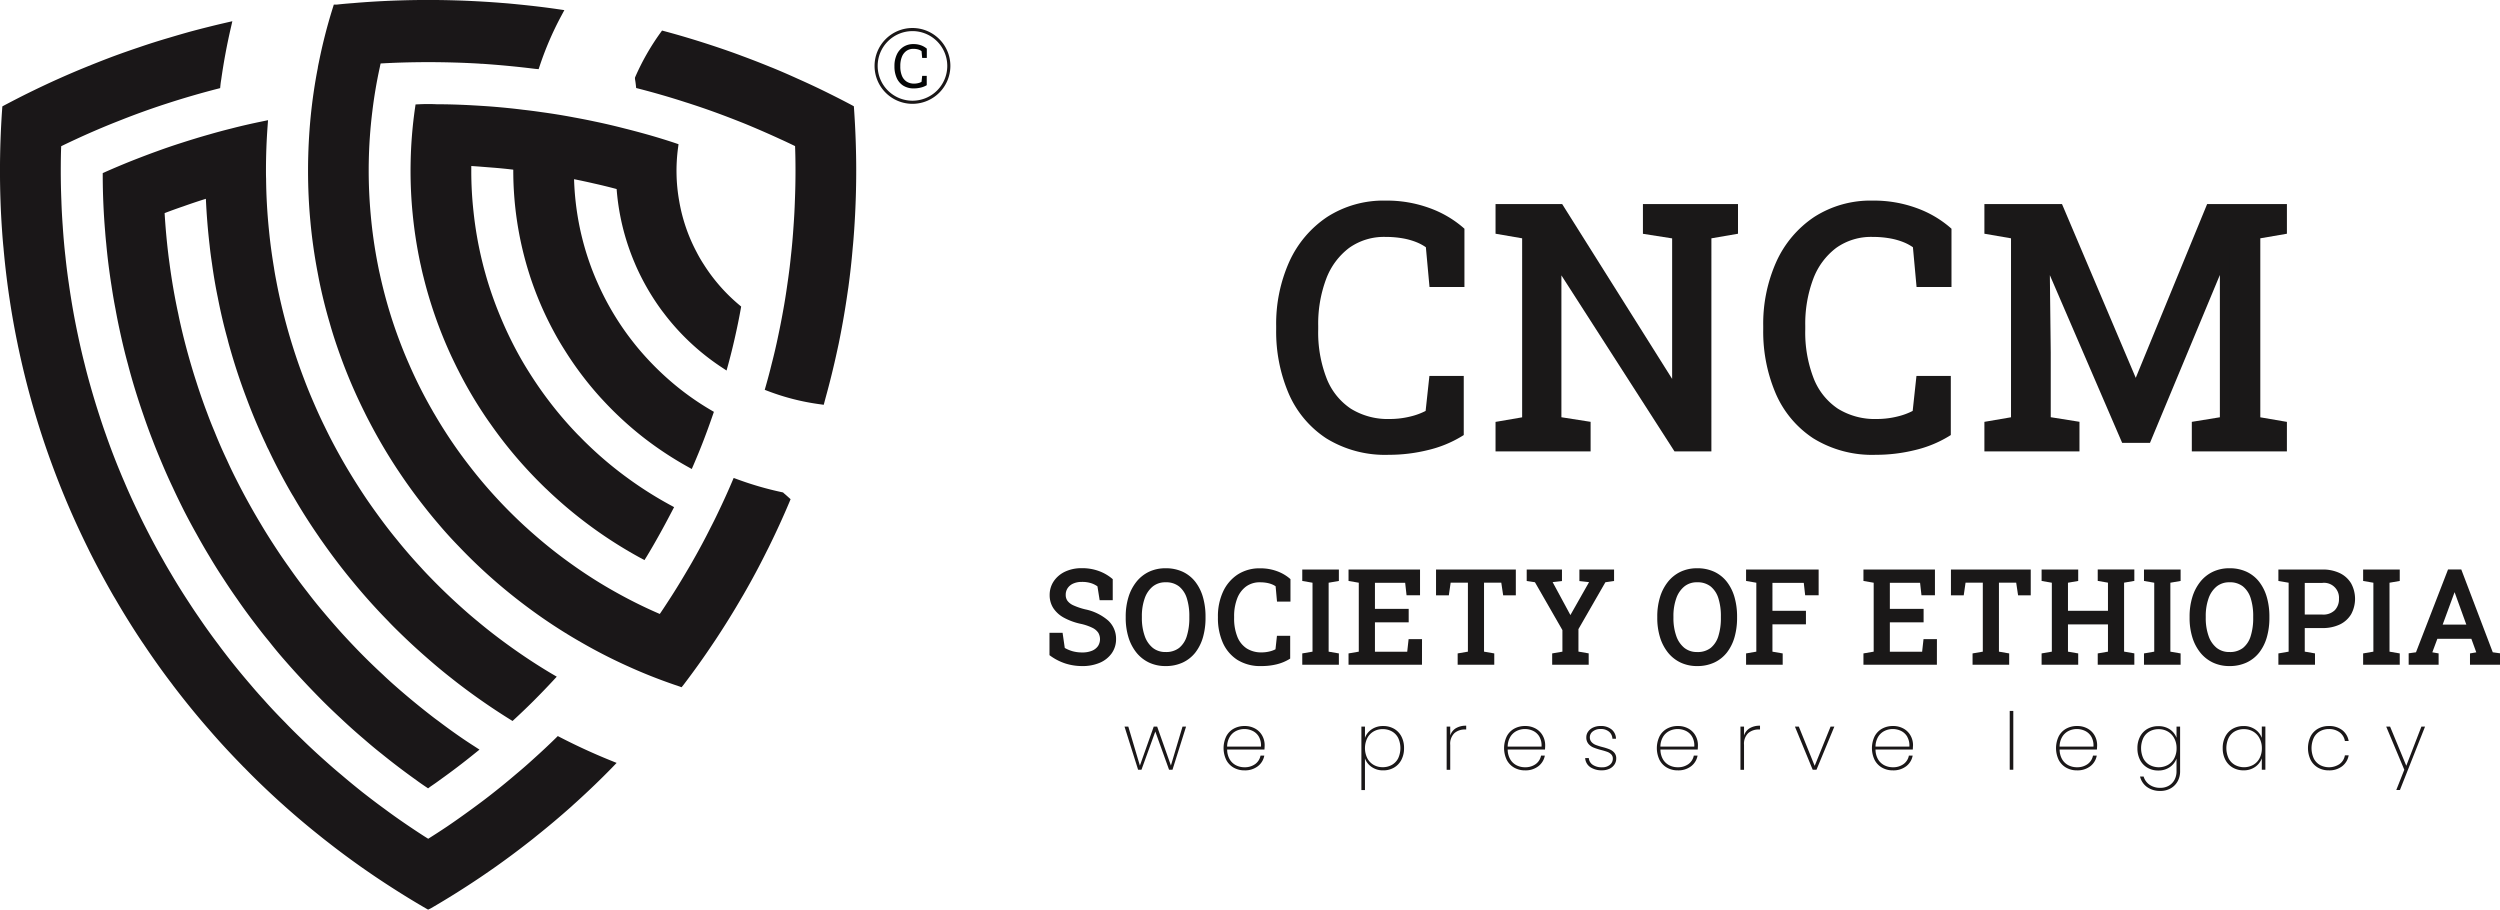 <svg xmlns="http://www.w3.org/2000/svg" width="198.51" height="72.229" viewBox="0 0 198.51 72.229">
  <g id="Group_67" data-name="Group 67" transform="translate(29 18.74)">
    <g id="Group_61" data-name="Group 61" transform="translate(-29 -18.74)">
      <g id="Group_44" data-name="Group 44" transform="translate(69.443 2.223)">
        <g id="Group_41" data-name="Group 41" transform="translate(1.58 1.278)">
          <g id="Group_40" data-name="Group 40">
            <path id="Path_59" data-name="Path 59" d="M602.993,129.709a1.537,1.537,0,0,1-.859-.225,1.388,1.388,0,0,1-.516-.618,2.191,2.191,0,0,1-.173-.89v-.049a2.1,2.1,0,0,1,.181-.894,1.458,1.458,0,0,1,.519-.617,1.423,1.423,0,0,1,.808-.226,1.71,1.71,0,0,1,.606.1,1.454,1.454,0,0,1,.456.263v.737h-.369l-.049-.54a.739.739,0,0,0-.173-.1,1.078,1.078,0,0,0-.216-.061,1.488,1.488,0,0,0-.257-.021.928.928,0,0,0-.569.173,1.058,1.058,0,0,0-.352.475,1.894,1.894,0,0,0-.12.7v.054a1.887,1.887,0,0,0,.128.734,1,1,0,0,0,.374.464,1.069,1.069,0,0,0,.6.16,1.3,1.3,0,0,0,.322-.04.947.947,0,0,0,.261-.1l.052-.477h.362v.742a1.609,1.609,0,0,1-.46.187A2.275,2.275,0,0,1,602.993,129.709Z" transform="translate(-601.445 -126.19)" fill="#040505"/>
          </g>
        </g>
        <g id="Group_43" data-name="Group 43" transform="translate(0 0)">
          <g id="Group_42" data-name="Group 42">
            <path id="Path_60" data-name="Path 60" d="M598.073,127.047a3.01,3.01,0,1,1,3.01-3.01A3.014,3.014,0,0,1,598.073,127.047Zm0-5.773a2.763,2.763,0,1,0,2.763,2.763A2.766,2.766,0,0,0,598.073,121.273Z" transform="translate(-595.062 -121.026)" fill="#1a1718"/>
          </g>
        </g>
      </g>
      <g id="Group_60" data-name="Group 60">
        <g id="Group_47" data-name="Group 47" transform="translate(0 1.682)">
          <g id="Group_45" data-name="Group 45" transform="translate(0.371 0.496)">
            <path id="Path_61" data-name="Path 61" d="M358.257,179.138c-.494.452-1,.892-1.511,1.317-.559.478-1.129.946-1.7,1.4s-1.161.9-1.752,1.328c-.656.484-1.317.952-1.995,1.414-.559.376-1.129.747-1.7,1.1-.575-.355-1.14-.726-1.7-1.1-.677-.457-1.344-.925-2-1.414q-.887-.645-1.747-1.322t-1.71-1.4c-.511-.425-1.011-.865-1.505-1.312-.575-.516-1.145-1.048-1.7-1.591-.43-.414-.855-.833-1.263-1.263-.586-.6-1.156-1.2-1.7-1.817-.36-.393-.71-.8-1.054-1.2q-.855-.992-1.672-2.027c-.3-.382-.591-.763-.876-1.15q-.822-1.089-1.591-2.22c-.258-.371-.511-.747-.753-1.124-.511-.774-1.005-1.564-1.473-2.366-.231-.382-.451-.763-.666-1.15-.462-.806-.9-1.624-1.317-2.451q-.306-.6-.6-1.209c-.4-.823-.78-1.651-1.134-2.494-.194-.441-.376-.882-.554-1.323-.328-.817-.64-1.639-.93-2.473-.177-.495-.349-1-.511-1.505q-.387-1.185-.726-2.387c-.161-.57-.317-1.145-.457-1.72-.194-.753-.366-1.505-.527-2.269q-.21-.976-.387-1.968c-.129-.726-.247-1.457-.349-2.188s-.2-1.441-.274-2.172c-.091-.806-.161-1.624-.215-2.44-.048-.672-.086-1.349-.107-2.027-.032-.79-.049-1.591-.049-2.392,0-.731.011-1.457.043-2.183.435-.215.876-.425,1.317-.629q1.411-.653,2.855-1.242c.3-.118.6-.237.9-.355q1.637-.645,3.322-1.2c.177-.059.355-.113.532-.172q1.838-.589,3.72-1.075c.016-.156.038-.306.065-.462q.29-2.056.752-4.059c-.9.21-1.8.436-2.683.672-.575.156-1.15.323-1.72.495-.833.242-1.656.505-2.473.785-.64.215-1.279.441-1.908.672q-1.161.436-2.3.9-1.024.419-2.032.871c-.844.376-1.682.774-2.51,1.183-.6.3-1.188.6-1.779.914q-.169,2.419-.172,4.881v.011q0,2.355.161,4.666c.032.478.07.957.118,1.435q.137,1.572.349,3.118c.043.312.086.618.134.93q.266,1.774.629,3.516c.032.172.07.339.108.511.274,1.28.586,2.548.93,3.8.022.064.038.129.054.194.376,1.328.785,2.639,1.236,3.935l.086-.016a.674.674,0,0,0-.07.059c.451,1.29.941,2.569,1.468,3.827.027.07.059.14.086.21q.774,1.822,1.645,3.586c.049.1.1.2.145.3q.871,1.734,1.833,3.408c.059.1.118.2.183.306.651,1.124,1.333,2.22,2.048,3.3.059.091.118.177.183.269q1.1,1.645,2.3,3.22c.038.054.08.113.124.167q1.25,1.637,2.6,3.193a.193.193,0,0,0,.048-.022c-.011.011-.021.027-.032.038.892,1.043,1.828,2.053,2.79,3.037a2.219,2.219,0,0,0,.161.161c.9.93,1.839,1.823,2.8,2.693.14.124.274.242.409.366.882.785,1.785,1.548,2.7,2.279.247.2.5.4.753.6.822.645,1.661,1.263,2.51,1.866.392.279.79.554,1.188.822q1.927,1.3,3.951,2.473,2.024-1.169,3.951-2.473c.4-.274.8-.548,1.2-.828q1.274-.9,2.5-1.86c.253-.194.505-.392.758-.6q1.379-1.1,2.7-2.274c.14-.124.274-.247.414-.371.952-.865,1.887-1.763,2.79-2.688q-2.024-.822-3.951-1.817Q359.12,178.366,358.257,179.138Z" transform="translate(-315.971 -120.842)" fill="#1a1718"/>
          </g>
          <g id="Group_46" data-name="Group 46" transform="translate(0 0)">
            <path id="Path_62" data-name="Path 62" d="M348.464,189.385l-.186-.107c-1.313-.758-2.65-1.6-3.973-2.487-.441-.3-.832-.568-1.2-.828-.928-.658-1.754-1.272-2.524-1.876-.281-.215-.53-.413-.76-.6-.893-.71-1.808-1.481-2.715-2.288-.121-.111-.238-.215-.358-.321l-.05-.044c-1.053-.958-1.973-1.844-2.816-2.712a2.332,2.332,0,0,1-.171-.171c-.992-1.014-1.885-1.984-2.717-2.953l-.094-.107c-.9-1.037-1.776-2.117-2.611-3.211-.043-.053-.09-.119-.132-.178-.77-1.006-1.547-2.1-2.3-3.227-.062-.088-.124-.178-.186-.273-.73-1.1-1.423-2.22-2.058-3.317-.055-.087-.114-.187-.172-.287-.675-1.18-1.295-2.333-1.854-3.447l-.146-.3c-.587-1.191-1.144-2.4-1.654-3.607-.017-.043-.03-.073-.043-.1s-.033-.078-.048-.118c-.481-1.148-.946-2.353-1.38-3.577h0l-.106-.3c-.439-1.259-.845-2.553-1.243-3.956-.017-.067-.03-.122-.048-.177-.355-1.283-.669-2.567-.941-3.835l-.014-.065c-.033-.152-.066-.3-.095-.455-.241-1.158-.454-2.347-.631-3.529-.048-.312-.092-.62-.135-.934-.147-1.087-.262-2.113-.351-3.136-.044-.43-.083-.9-.119-1.443-.107-1.544-.162-3.122-.162-4.691,0-1.628.058-3.279.173-4.918l.015-.206.183-.1c.7-.367,1.264-.659,1.788-.918.9-.444,1.727-.834,2.524-1.189.669-.3,1.357-.594,2.043-.875.736-.3,1.514-.608,2.311-.907.651-.239,1.3-.467,1.921-.676.874-.3,1.689-.558,2.487-.79.621-.187,1.187-.35,1.727-.5.965-.257,1.847-.478,2.7-.675l.579-.134-.133.579c-.306,1.334-.558,2.689-.747,4.028-.027.158-.048.3-.063.448l-.026.257-.25.065c-1.219.314-2.464.674-3.7,1.069l-.272.088-.257.083c-1.14.376-2.251.777-3.3,1.192l-.087.034c-.271.107-.542.213-.808.32-.951.388-1.906.8-2.837,1.234-.4.185-.765.359-1.111.528-.023.59-.033,1.215-.033,1.947,0,.8.016,1.6.048,2.377.02.641.055,1.3.107,2.015.056.853.128,1.669.214,2.425.075.726.164,1.43.272,2.159.1.7.211,1.408.348,2.178.117.655.247,1.313.384,1.954.174.825.345,1.562.523,2.254.124.51.268,1.052.455,1.712.224.793.466,1.591.721,2.373.157.493.328,1,.507,1.5.275.79.578,1.594.925,2.46.2.489.376.918.549,1.311.321.764.69,1.574,1.129,2.482.192.406.391.809.592,1.2.448.885.876,1.681,1.309,2.436.226.407.442.779.662,1.143.448.767.94,1.557,1.465,2.353.235.365.486.739.747,1.116.5.741,1.035,1.483,1.583,2.208.285.387.584.773.874,1.147.535.677,1.094,1.355,1.66,2.012.3.357.667.777,1.046,1.19.5.568,1.057,1.158,1.7,1.808.36.379.758.777,1.256,1.256.533.523,1.1,1.054,1.689,1.582s1.05.933,1.495,1.3c.556.475,1.127.944,1.7,1.4.6.468,1.164.9,1.736,1.314.609.454,1.259.913,1.989,1.406.569.382,1.048.7,1.491.973.476-.3.968-.616,1.5-.973.7-.475,1.345-.935,1.981-1.4s1.217-.9,1.742-1.32c.568-.445,1.137-.913,1.694-1.389.507-.421,1.011-.861,1.5-1.309l0,0c.587-.526,1.153-1.056,1.682-1.575l.191-.188.238.123c1.286.662,2.605,1.268,3.921,1.8l.512.208-.386.4c-.877.9-1.821,1.807-2.806,2.7l-.213.191-.2.184c-.9.8-1.812,1.57-2.713,2.287-.226.188-.471.382-.763.606-.787.616-1.633,1.245-2.511,1.868-.4.281-.8.557-1.205.832-1.326.893-2.663,1.73-3.974,2.488Zm-16.98-14.965c.844.986,1.751,1.974,2.774,3.019.051.056.1.1.146.146.849.873,1.758,1.749,2.8,2.693l.046.04c.124.11.244.216.365.327.892.794,1.8,1.556,2.684,2.262.228.188.471.381.747.592.764.6,1.581,1.206,2.5,1.857.36.257.746.524,1.181.818,1.246.84,2.5,1.63,3.743,2.351,1.237-.72,2.5-1.511,3.744-2.352.4-.272.8-.545,1.193-.824.867-.615,1.7-1.237,2.484-1.849.288-.221.525-.409.75-.6.9-.713,1.8-1.474,2.689-2.265l.2-.18.214-.192c.828-.753,1.629-1.518,2.384-2.277-1.084-.456-2.168-.958-3.231-1.5-.48.466-.989.939-1.513,1.409-.5.456-1.011.9-1.522,1.327-.561.48-1.138.954-1.712,1.4-.532.422-1.109.86-1.763,1.336s-1.3.938-2,1.42c-.612.412-1.173.775-1.719,1.111l-.195.12-.195-.12c-.506-.312-1.05-.665-1.711-1.11-.74-.5-1.4-.966-2.014-1.424-.576-.419-1.151-.854-1.755-1.328-.583-.459-1.162-.935-1.721-1.413-.448-.373-.93-.793-1.513-1.319s-1.172-1.074-1.71-1.6c-.5-.485-.909-.89-1.272-1.273-.643-.654-1.2-1.253-1.713-1.826-.383-.417-.75-.843-1.058-1.2-.572-.664-1.138-1.35-1.681-2.038-.294-.38-.6-.769-.884-1.16-.553-.732-1.092-1.484-1.6-2.232-.265-.38-.521-.762-.758-1.131-.53-.8-1.03-1.605-1.482-2.379-.222-.366-.442-.746-.67-1.157-.437-.762-.871-1.57-1.324-2.464-.2-.4-.407-.808-.6-1.218-.444-.917-.817-1.738-1.141-2.51-.174-.4-.356-.831-.556-1.328-.352-.877-.658-1.692-.936-2.489-.181-.5-.354-1.016-.514-1.515-.258-.789-.5-1.6-.73-2.4-.189-.669-.335-1.219-.46-1.733-.179-.7-.353-1.445-.529-2.28-.139-.648-.27-1.314-.389-1.979-.139-.779-.254-1.5-.352-2.2-.11-.736-.2-1.452-.276-2.185-.087-.765-.16-1.592-.216-2.454-.052-.724-.088-1.392-.108-2.039-.032-.786-.049-1.6-.049-2.4,0-.835.014-1.533.043-2.2l.01-.219.2-.1c.41-.2.844-.41,1.325-.633.941-.435,1.907-.856,2.871-1.249q.405-.162.815-.322l.087-.034c1.065-.42,2.189-.825,3.342-1.206.088-.029.176-.057.265-.086l.266-.086c1.17-.375,2.345-.717,3.5-1.019.01-.075.023-.151.036-.23.163-1.156.374-2.332.627-3.5-.664.16-1.355.336-2.1.533-.531.144-1.09.3-1.708.492-.791.23-1.595.485-2.46.781-.62.208-1.259.433-1.9.669-.788.3-1.558.6-2.288.9-.679.278-1.359.569-2.021.866-.789.352-1.606.737-2.5,1.177-.47.233-.979.494-1.587.813-.1,1.554-.157,3.117-.157,4.649,0,1.562.054,3.123.16,4.651.036.532.074,1,.117,1.424.089,1.017.2,2.031.348,3.106.042.309.085.613.133.923.175,1.17.386,2.346.625,3.5.029.153.06.295.092.44l.015.067c.269,1.256.58,2.525.925,3.776.019.055.038.129.056.2.359,1.265.728,2.449,1.122,3.6l1.382-.272-1.172.871c.43,1.213.89,2.408,1.371,3.555.016.042.03.073.043.1s.032.077.047.115c.5,1.178,1.051,2.378,1.631,3.555l.144.294c.553,1.1,1.167,2.243,1.823,3.39.063.108.116.2.174.292.635,1.1,1.32,2.2,2.044,3.294.059.091.115.172.176.26.751,1.126,1.519,2.2,2.287,3.209.042.06.08.112.118.16.831,1.088,1.7,2.157,2.587,3.183l-.215.186.014.018Zm-.419-.125a.25.25,0,0,0-.034.019l.071.089Z" transform="translate(-314.472 -118.838)" fill="#1a1718"/>
          </g>
        </g>
        <g id="Group_50" data-name="Group 50" transform="translate(50.415 2.424)">
          <g id="Group_48" data-name="Group 48" transform="translate(0.371 0.426)">
            <path id="Path_63" data-name="Path 63" d="M536.329,129.374c-.586-.312-1.177-.613-1.774-.909q-1.241-.621-2.516-1.183c-.672-.306-1.344-.6-2.027-.876h-.005c-.758-.312-1.526-.613-2.3-.9-.629-.237-1.269-.462-1.908-.677-.817-.274-1.64-.538-2.473-.785-.57-.172-1.145-.333-1.72-.489a18.618,18.618,0,0,0-1.93,3.387v.005q.041.226.065.451,1.878.484,3.72,1.081c.177.054.355.113.532.172,1.124.366,2.231.769,3.322,1.193.3.118.6.237.9.355q1.443.6,2.854,1.247h.005c.441.2.877.409,1.312.624.032.726.043,1.457.043,2.188q0,1.2-.048,2.387c-.022.683-.059,1.36-.108,2.032-.054.817-.124,1.629-.215,2.435q-.113,1.1-.274,2.177c-.1.731-.215,1.457-.349,2.183-.118.661-.247,1.323-.387,1.973-.156.758-.333,1.516-.527,2.263-.14.575-.3,1.156-.457,1.726a18.018,18.018,0,0,0,3.956,1c.016-.065.038-.135.054-.2q.516-1.871.93-3.785c.037-.172.075-.349.113-.521.237-1.156.446-2.328.624-3.5.048-.312.091-.624.14-.941.14-1.027.258-2.064.344-3.107.049-.478.086-.957.118-1.441q.161-2.315.161-4.666v-.005Q536.5,131.793,536.329,129.374Z" transform="translate(-519.675 -123.557)" fill="#1a1718"/>
          </g>
          <g id="Group_49" data-name="Group 49" transform="translate(0)">
            <path id="Path_64" data-name="Path 64" d="M533.168,151.555l-.329-.046a18.4,18.4,0,0,1-4.038-1.021l-.318-.121.093-.327c.18-.635.328-1.195.453-1.712.2-.766.374-1.521.524-2.25.135-.631.265-1.29.385-1.964.121-.654.235-1.363.347-2.168.107-.72.2-1.447.272-2.164.088-.772.157-1.563.214-2.422.052-.722.087-1.381.107-2.019.032-.787.048-1.585.048-2.375,0-.722-.011-1.363-.034-1.952-.354-.172-.7-.336-1.034-.49l-.077-.033c-.907-.42-1.836-.826-2.84-1.241-.291-.117-.592-.235-.892-.353-1.179-.459-2.26-.847-3.3-1.186l-.025-.008c-.167-.055-.334-.111-.5-.161-1.212-.394-2.457-.755-3.7-1.076l-.249-.064-.028-.255q-.023-.213-.061-.426l-.006-.065v-.078l.031-.077a19.059,19.059,0,0,1,1.968-3.454l.15-.209.248.067c.668.181,1.218.338,1.73.492.781.232,1.594.49,2.484.789.675.227,1.322.456,1.921.682.728.268,1.484.562,2.247.875l.07.026c.7.285,1.364.574,2.04.882.879.389,1.731.789,2.528,1.188.656.325,1.24.624,1.782.913l.181.1.014.205c.115,1.64.173,3.293.173,4.912,0,1.573-.055,3.152-.162,4.7-.037.549-.075,1.011-.119,1.452-.082.99-.195,2.013-.345,3.12-.024.155-.045.3-.067.45-.024.166-.048.332-.074.5-.175,1.159-.386,2.345-.627,3.523l-.114.526c-.269,1.249-.583,2.529-.935,3.8-.007.031-.019.077-.032.121Zm-3.786-1.643a17.687,17.687,0,0,0,3.234.814c.337-1.233.637-2.457.894-3.652l.113-.522c.238-1.16.446-2.333.619-3.481.025-.165.049-.328.073-.492.022-.149.043-.3.067-.449.148-1.087.26-2.1.341-3.082.044-.439.082-.893.118-1.435.107-1.529.161-3.091.161-4.642s-.053-3.105-.157-4.661c-.485-.256-1-.521-1.583-.807-.788-.394-1.629-.79-2.5-1.176-.648-.3-1.286-.572-1.95-.844h0l-.073-.028c-.776-.319-1.546-.62-2.288-.893-.593-.223-1.231-.449-1.9-.674-.882-.3-1.687-.551-2.46-.781-.441-.133-.911-.268-1.462-.419a18.332,18.332,0,0,0-1.7,3.01c.006.037.011.074.017.111,1.181.309,2.356.653,3.5,1.024.166.05.339.108.512.165,1.075.35,2.168.743,3.362,1.207.3.119.6.238.9.356.976.4,1.916.814,2.8,1.22h0l.08.034c.417.194.866.4,1.32.628l.2.1.01.219c.029.659.044,1.38.044,2.2,0,.8-.016,1.608-.048,2.4-.02.644-.056,1.314-.108,2.044-.057.868-.128,1.67-.216,2.45-.074.725-.167,1.463-.276,2.19-.114.813-.229,1.532-.352,2.2-.121.679-.252,1.347-.389,1.983-.152.739-.331,1.506-.531,2.278C529.645,148.939,529.524,149.4,529.382,149.912Z" transform="translate(-518.175 -121.837)" fill="#1a1718"/>
          </g>
        </g>
        <g id="Group_53" data-name="Group 53" transform="translate(32.599 8.263)">
          <g id="Group_51" data-name="Group 51" transform="translate(0.371 0.377)">
            <path id="Path_65" data-name="Path 65" d="M456.216,147.4c-.892-.113-1.8-.2-2.7-.269-.457-.032-.914-.059-1.371-.086-.919-.049-1.839-.081-2.763-.081-.22-.011-.446-.011-.667-.011s-.452,0-.677.011a34.033,34.033,0,0,0-.339,4.08c-.005.274-.011.548-.011.823,0,1.1.048,2.177.151,3.247a34.843,34.843,0,0,0,.623,4.07h.005c.07.355.15.71.242,1.059q.379,1.54.9,3.021a34.512,34.512,0,0,0,1.323,3.258c.14.3.285.591.43.887h.005a33.2,33.2,0,0,0,2.038,3.526q.274.419.565.823a33.75,33.75,0,0,0,2.156,2.768q1.04,1.2,2.177,2.3h.005c.258.253.516.495.78.731a34.426,34.426,0,0,0,6.671,4.741c.349-.575.683-1.156,1.011-1.747s.656-1.2.973-1.812a30.388,30.388,0,0,1-3.462-2.2,29.808,29.808,0,0,1-3.215-2.715c-.2-.194-.4-.4-.6-.6h-.005A29.8,29.8,0,0,1,458.1,170.5q-.927-1.2-1.731-2.494c-.349-.554-.677-1.124-.989-1.7-.473-.887-.908-1.806-1.3-2.747a29.8,29.8,0,0,1-1.177-3.376v-.005c-.081-.279-.156-.559-.226-.844a29.952,29.952,0,0,1-.737-4.134,29.638,29.638,0,0,1-.183-3.333c0-.253.006-.511.011-.764.677.038,1.355.081,2.027.145s1.366.124,2.043.21c-.005.134-.005.274-.005.409a26.783,26.783,0,0,0,1.226,7.994.266.266,0,0,1,.065.011.416.416,0,0,1-.022.118,26.217,26.217,0,0,0,1.866,4.392c.269.505.554.994.86,1.478a26.213,26.213,0,0,0,2.876,3.812.843.843,0,0,1,.107.038.224.224,0,0,1-.022.054,26.69,26.69,0,0,0,3.209,2.973,27.209,27.209,0,0,0,3.462,2.3c.269-.623.527-1.258.774-1.9s.484-1.3.71-1.951a21.909,21.909,0,0,1-3.462-2.516,23.254,23.254,0,0,1-2.4-2.473c-.279-.339-.548-.683-.811-1.037a22.221,22.221,0,0,1-2.473-4.279c-.177-.4-.339-.8-.495-1.21v-.005a22.16,22.16,0,0,1-.946-3.317,22.587,22.587,0,0,1-.446-4.252c.683.124,1.36.269,2.032.425q1.048.234,2.08.516a18.172,18.172,0,0,0,.85,4.484q.274.846.629,1.661v.005a18.48,18.48,0,0,0,2.086,3.607h.005a17.229,17.229,0,0,0,1.129,1.382,18.269,18.269,0,0,0,3.457,2.973c.183-.661.349-1.322.5-1.989.177-.78.344-1.564.484-2.355a14.206,14.206,0,0,1-2.892-3.311,10.868,10.868,0,0,1-.565-.973,13.8,13.8,0,0,1-1.424-4.166,14,14,0,0,1-.1-4.333c-.731-.242-1.468-.468-2.215-.677-.575-.161-1.156-.317-1.742-.462-.8-.2-1.6-.393-2.4-.559-.527-.113-1.054-.215-1.581-.312-.849-.161-1.709-.3-2.575-.419C457.189,147.516,456.705,147.451,456.216,147.4Z" transform="translate(-447.69 -146.951)" fill="#1a1718"/>
          </g>
          <g id="Group_52" data-name="Group 52" transform="translate(0 0)">
            <path id="Path_66" data-name="Path 66" d="M464.763,181.641l-.311-.169a34.836,34.836,0,0,1-6.744-4.793c-.236-.212-.466-.427-.7-.653l-.094-.086c-.771-.743-1.511-1.524-2.2-2.32a34.153,34.153,0,0,1-2.18-2.8c-.192-.266-.385-.547-.571-.832a33.748,33.748,0,0,1-1.955-3.358h0l-.107-.208c-.149-.3-.293-.6-.432-.892a35,35,0,0,1-1.338-3.295c-.354-1.019-.659-2.046-.908-3.055-.076-.29-.146-.592-.21-.9l-.04-.171a35.311,35.311,0,0,1-.63-4.113c-.1-1.057-.153-2.161-.153-3.281,0-.277.005-.553.011-.83a34.614,34.614,0,0,1,.343-4.126l.044-.3.306-.015c.466-.022.918-.022,1.38,0h.021c.823,0,1.7.026,2.744.081.463.027.92.054,1.378.086,1,.077,1.889.166,2.716.271.443.049.908.109,1.466.189.871.119,1.744.261,2.591.422.591.109,1.112.211,1.589.314.772.159,1.586.349,2.417.563.536.133,1.109.285,1.75.464.739.207,1.489.437,2.231.683l.292.1-.04.3a13.665,13.665,0,0,0,.094,4.218,13.436,13.436,0,0,0,1.387,4.058,10.615,10.615,0,0,0,.547.944,13.818,13.818,0,0,0,2.82,3.231l.165.138-.037.211c-.124.7-.279,1.459-.487,2.372-.15.662-.319,1.337-.5,2.006l-.136.493-.426-.282a18.67,18.67,0,0,1-3.527-3.033c-.38-.421-.729-.844-1.04-1.259h0l-.117-.15a18.869,18.869,0,0,1-2.127-3.68l-.031-.076c-.228-.529-.433-1.075-.611-1.624a18.548,18.548,0,0,1-.849-4.308c-.6-.16-1.2-.308-1.809-.443-.57-.132-1.087-.243-1.571-.338a22.207,22.207,0,0,0,.429,3.729,21.854,21.854,0,0,0,.93,3.261l.023.066c.168.438.316.8.463,1.127a21.934,21.934,0,0,0,2.433,4.21c.265.356.526.69.8,1.021a22.839,22.839,0,0,0,2.363,2.432,21.563,21.563,0,0,0,3.4,2.473l.262.154-.1.287c-.225.655-.466,1.316-.714,1.963s-.516,1.3-.78,1.912l-.163.377-.359-.2a27.682,27.682,0,0,1-3.509-2.327,27.113,27.113,0,0,1-3.255-3.015l-.087-.092a26.722,26.722,0,0,1-2.917-3.865c-.313-.494-.6-.986-.872-1.5a26.638,26.638,0,0,1-1.849-4.324h0l-.082-.259a27.136,27.136,0,0,1-1.243-8.106v-.081c-.559-.067-1.128-.123-1.7-.167s-1.126-.092-1.634-.123q0,.188,0,.371a29.3,29.3,0,0,0,.181,3.291,29.731,29.731,0,0,0,.727,4.085c.068.274.14.546.223.832l.014.056a29.6,29.6,0,0,0,1.149,3.285c.376.913.806,1.826,1.281,2.716.327.609.646,1.159.976,1.68.543.869,1.119,1.7,1.711,2.466a29.586,29.586,0,0,0,2.217,2.57h0l.115.112c.182.187.388.4.591.592a29.55,29.55,0,0,0,3.178,2.684,30.035,30.035,0,0,0,3.421,2.172l.32.174-.169.323c-.386.739-.687,1.3-.978,1.821-.36.649-.693,1.225-1.017,1.759Zm-7.439-6.339h0l.113.106c.256.251.507.487.768.72a34.1,34.1,0,0,0,6.29,4.52c.262-.44.532-.91.82-1.43.244-.437.5-.9.8-1.482a30.771,30.771,0,0,1-3.184-2.049,30.284,30.284,0,0,1-3.254-2.748c-.176-.167-.352-.346-.514-.512l-.1-.1a30.3,30.3,0,0,1-2.384-2.749c-.607-.786-1.2-1.636-1.751-2.524-.338-.535-.665-1.1-1-1.725-.487-.912-.928-1.848-1.312-2.781a30.379,30.379,0,0,1-1.191-3.416l-.014-.054c-.079-.277-.15-.542-.215-.808a30.453,30.453,0,0,1-.745-4.183,30.064,30.064,0,0,1-.185-3.373c0-.25.005-.5.011-.754l.008-.384.384,0c.607.033,1.325.077,2.042.146.685.054,1.378.125,2.054.211l.337.043-.013.34c-.005.129-.005.264-.005.394a26.423,26.423,0,0,0,1.145,7.679l.145.037v.289a.713.713,0,0,1-.008.1,25.877,25.877,0,0,0,1.807,4.233c.265.5.542.974.847,1.455a25.965,25.965,0,0,0,2.772,3.689l.043.018.318.136-.06.173a26.4,26.4,0,0,0,3.013,2.767,27,27,0,0,0,3.055,2.059c.2-.487.408-.991.606-1.5.209-.545.413-1.1.606-1.654a22.305,22.305,0,0,1-3.259-2.4,23.652,23.652,0,0,1-2.441-2.512c-.283-.342-.552-.687-.825-1.054a22.649,22.649,0,0,1-2.515-4.352c-.158-.355-.318-.746-.5-1.226l-.025-.071a22.56,22.56,0,0,1-.938-3.31,23.052,23.052,0,0,1-.454-4.322l-.005-.449.443.08c.621.113,1.292.253,2.05.428.7.156,1.4.331,2.094.519l.256.07.016.265a17.817,17.817,0,0,0,.832,4.392c.178.551.386,1.1.616,1.627l.031.076a18.086,18.086,0,0,0,1.9,3.314h0l.117.153a16.949,16.949,0,0,0,1.1,1.352,17.931,17.931,0,0,0,2.959,2.62c.13-.492.25-.984.36-1.47.185-.812.327-1.495.443-2.128a14.556,14.556,0,0,1-2.8-3.258,11.3,11.3,0,0,1-.581-1,14.17,14.17,0,0,1-1.461-4.274,14.419,14.419,0,0,1-.226-2.546,14.22,14.22,0,0,1,.089-1.592c-.637-.206-1.278-.4-1.91-.578s-1.2-.328-1.73-.459c-.823-.212-1.626-.4-2.389-.556-.473-.1-.987-.2-1.573-.31-.837-.159-1.7-.3-2.558-.417-.553-.08-1.012-.139-1.446-.187h-.007c-.816-.1-1.693-.191-2.681-.267-.452-.032-.906-.059-1.361-.085-1.04-.055-1.912-.08-2.745-.08-.232-.011-.45-.011-.667-.011-.117,0-.235,0-.353,0a33.939,33.939,0,0,0-.292,3.727c-.005.27-.011.542-.011.814,0,1.1.05,2.178.149,3.212a34.721,34.721,0,0,0,.555,3.733h0l.064.3c.069.352.149.7.237,1.037.244.991.543,2,.889,2.993a34.208,34.208,0,0,0,1.308,3.223c.113.239.229.478.347.718l.085.161a32.869,32.869,0,0,0,2.015,3.487c.181.277.368.549.556.811a33.613,33.613,0,0,0,2.135,2.742C455.919,173.878,456.607,174.606,457.324,175.3Z" transform="translate(-446.19 -145.429)" fill="#1a1718"/>
          </g>
        </g>
        <g id="Group_56" data-name="Group 56" transform="translate(24.449)">
          <g id="Group_54" data-name="Group 54" transform="translate(0.371 0.371)">
            <path id="Path_67" data-name="Path 67" d="M451.923,152.616a26.108,26.108,0,0,1-3.532-1.021c-.355.838-.737,1.666-1.129,2.484-.194.409-.393.812-.6,1.215-.419.828-.855,1.64-1.312,2.446-.215.387-.441.774-.672,1.156q-.7,1.2-1.468,2.36c-.247.382-.495.758-.758,1.129a37.51,37.51,0,0,1-3.7-1.806,36.906,36.906,0,0,1-3.456-2.172,37.43,37.43,0,0,1-3.209-2.521q-.3-.258-.6-.532h-.005c-.817-.747-1.608-1.527-2.36-2.344s-1.473-1.661-2.15-2.538c-.193-.247-.382-.494-.57-.747a37.386,37.386,0,0,1-2.279-3.462c-.065-.1-.129-.215-.188-.322a36.794,36.794,0,0,1-1.865-3.709c-.124-.28-.242-.559-.36-.844-.419-1.032-.8-2.08-1.134-3.156q-.484-1.564-.838-3.182v-.005c-.065-.274-.118-.543-.172-.817a38.175,38.175,0,0,1-.57-4.037q-.153-1.71-.156-3.462c0-.2,0-.414.005-.618a38.487,38.487,0,0,1,.285-4.118q.218-1.814.608-3.575v-.005c.038-.183.081-.366.123-.548,1.3-.081,2.6-.118,3.919-.124h.317c1.317.005,2.618.043,3.914.118a2.572,2.572,0,0,0,.285.016q2,.137,3.967.376c.059.005.124.016.183.022a25.643,25.643,0,0,1,1.726-4c-1-.145-2.011-.263-3.021-.366-.43-.043-.86-.086-1.29-.118h-.005c-1.032-.086-2.064-.145-3.107-.188-.414-.016-.828-.027-1.242-.038q-.782-.016-1.565-.016c-.527,0-1.054.005-1.575.016-.414.011-.828.022-1.242.038-1.043.043-2.075.1-3.107.194-.43.032-.865.07-1.3.118h-.005a41.627,41.627,0,0,0-1.107,4.338c-.027.118-.048.237-.07.355v.005c-.247,1.258-.436,2.543-.565,3.838q-.2,2.048-.21,4.15v.129c0,1.338.059,2.666.183,3.973.124,1.365.317,2.715.57,4.037a.1.1,0,0,1,.059-.011c-.011.038-.022.075-.037.118v.005c.247,1.306.559,2.6.93,3.854.237.833.505,1.65.8,2.462.172.489.36.979.554,1.462.43,1.075.9,2.134,1.425,3.166.113.237.237.473.36.71q.863,1.653,1.86,3.22c.145.226.29.451.44.672q.96,1.443,2.032,2.8c.328.419.661.828,1.005,1.231h.005q.814.976,1.709,1.892c.919.968,1.892,1.892,2.9,2.763a.454.454,0,0,1,.092.022.142.142,0,0,0-.027.032c1.027.887,2.1,1.725,3.209,2.516s2.263,1.527,3.451,2.2a40.883,40.883,0,0,0,3.709,1.9c1.161.527,2.355,1,3.57,1.419l.376.129q1.2-1.581,2.3-3.226c.059-.086.118-.177.177-.263.715-1.081,1.4-2.183,2.054-3.306.059-.1.118-.2.177-.3q.967-1.677,1.833-3.419c.048-.1.1-.188.145-.285.581-1.177,1.134-2.376,1.645-3.591-.113-.1-.221-.2-.333-.29Z" transform="translate(-414.76 -113.544)" fill="#1a1718"/>
          </g>
          <g id="Group_55" data-name="Group 55" transform="translate(0)">
            <path id="Path_68" data-name="Path 68" d="M442.933,166.612l-.631-.218c-1.235-.426-2.447-.908-3.6-1.432a41.19,41.19,0,0,1-3.742-1.915c-1.177-.671-2.349-1.419-3.48-2.223s-2.219-1.659-3.22-2.522h0l-.079-.069c-1.031-.893-2.014-1.831-2.923-2.788-.577-.592-1.13-1.2-1.642-1.811l-.086-.1c-.346-.405-.678-.812-1.015-1.243-.709-.895-1.4-1.846-2.049-2.824-.146-.214-.289-.436-.432-.659-.667-1.043-1.3-2.136-1.889-3.267-.125-.24-.251-.481-.366-.721-.5-1-.989-2.074-1.434-3.188-.226-.565-.4-1.034-.559-1.477-.318-.891-.581-1.7-.8-2.484-.332-1.125-.618-2.284-.852-3.449h0l-.052-.275-.031-.163-.021-.112c-.26-1.361-.454-2.731-.575-4.073-.122-1.292-.184-2.64-.184-4.006v-.129c.005-1.407.077-2.815.212-4.187.13-1.3.32-2.6.565-3.848l0-.025c.022-.124.045-.247.073-.371a42.107,42.107,0,0,1,1.115-4.366l.081-.261h.258c.382-.043.792-.08,1.289-.117.932-.082,1.954-.146,3.12-.194.416-.016.832-.027,1.247-.038,1.047-.022,2.1-.022,3.156,0,.418.011.833.022,1.249.038,1.132.047,2.149.108,3.111.188h.014c.433.032.867.076,1.3.119,1.119.113,2.113.233,3.038.368l.524.076-.25.467a25.328,25.328,0,0,0-1.7,3.942l-.093.279-.293-.026-.107-.013-.076-.009c-1.273-.156-2.6-.282-3.947-.375a2.991,2.991,0,0,1-.313-.018c-1.232-.071-2.542-.111-3.874-.116h-.316c-1.279.005-2.467.04-3.62.106-.018.077-.035.155-.051.233l-.009.047c-.257,1.168-.459,2.359-.6,3.539a38.221,38.221,0,0,0-.282,4.079c-.005.2-.005.411-.005.613,0,1.133.052,2.287.154,3.429a37.881,37.881,0,0,0,.565,4c.053.27.105.534.168.8l.01.05c.23,1.045.506,2.093.822,3.113s.684,2.043,1.124,3.126c.116.279.233.556.356.833a36.534,36.534,0,0,0,1.848,3.674c.059.107.12.214.18.31a37.352,37.352,0,0,0,2.264,3.439c.186.25.373.495.564.74.667.863,1.383,1.708,2.13,2.514.683.741,1.433,1.489,2.232,2.225l.112.1q.294.27.589.525a37.262,37.262,0,0,0,3.18,2.5,36.673,36.673,0,0,0,3.423,2.15,37.165,37.165,0,0,0,3.393,1.672c.186-.27.37-.551.578-.871.514-.78,1-1.568,1.459-2.346.239-.4.463-.781.668-1.149.454-.8.893-1.62,1.3-2.434.2-.386.4-.78.6-1.206.44-.915.806-1.722,1.123-2.469l.138-.325.332.121a25.836,25.836,0,0,0,3.482,1.007l.108.023.069.069c.113.092.221.189.334.291l.195.176-.1.243c-.486,1.155-1.042,2.37-1.654,3.611l-.146.287c-.564,1.139-1.185,2.3-1.844,3.439l-.177.3c-.627,1.083-1.322,2.2-2.065,3.325l-.181.268c-.715,1.073-1.494,2.165-2.312,3.24Zm-13.9-8.629c.9.765,1.871,1.517,2.881,2.238,1.111.789,2.261,1.523,3.42,2.184a40.48,40.48,0,0,0,3.677,1.882c1.134.515,2.324.988,3.539,1.407l.121.042c.749-.994,1.464-2,2.126-2.993l.086-.127c.032-.047.063-.095.095-.141.732-1.106,1.419-2.212,2.038-3.282l.177-.3c.651-1.129,1.264-2.272,1.822-3.4l.146-.286c.562-1.139,1.077-2.257,1.531-3.325l-.061-.052a26.523,26.523,0,0,1-3.16-.9c-.288.667-.617,1.383-1,2.177-.205.433-.4.834-.607,1.225-.415.82-.86,1.649-1.318,2.458-.207.373-.436.766-.677,1.165-.458.784-.956,1.584-1.476,2.372-.274.423-.51.78-.765,1.139l-.172.243-.275-.116a38.058,38.058,0,0,1-3.741-1.824,37.423,37.423,0,0,1-3.49-2.193,37.936,37.936,0,0,1-3.24-2.545c-.164-.142-.33-.289-.5-.44l-.112-.1c-.855-.782-1.657-1.578-2.383-2.366-.761-.821-1.492-1.683-2.171-2.562-.194-.248-.384-.5-.574-.753a37.9,37.9,0,0,1-2.3-3.5c-.061-.1-.13-.217-.193-.33a37.264,37.264,0,0,1-1.881-3.741c-.124-.28-.243-.562-.363-.85-.449-1.105-.823-2.147-1.146-3.188s-.611-2.134-.847-3.213l-.009-.042c-.062-.264-.113-.524-.165-.789a38.642,38.642,0,0,1-.576-4.077c-.1-1.163-.157-2.339-.157-3.494,0-.208,0-.421.005-.628a38.862,38.862,0,0,1,.288-4.154c.143-1.194.347-2.4.607-3.581l.005-.029c.038-.186.082-.372.126-.558l.063-.268.275-.017c1.254-.078,2.543-.119,3.941-.124h.319c1.347.005,2.67.046,3.935.119a2.436,2.436,0,0,0,.264.015h.025c1.325.091,2.627.213,3.87.364a26.091,26.091,0,0,1,1.407-3.3c-.766-.1-1.585-.2-2.486-.291-.422-.042-.844-.084-1.267-.116h-.022c-.955-.079-1.966-.141-3.091-.187-.411-.016-.824-.026-1.236-.037-1.039-.021-2.089-.021-3.122,0-.411.011-.823.022-1.235.038-1.153.048-2.164.11-3.089.192-.4.03-.738.06-1.051.092a41.211,41.211,0,0,0-1.026,4.067c-.025.112-.045.215-.063.316l-.007.044c-.243,1.235-.431,2.515-.559,3.8-.133,1.348-.2,2.732-.208,4.115v.128c0,1.342.061,2.667.181,3.938.11,1.217.28,2.456.507,3.69h.245l-.135.473-.012.043c.241,1.258.545,2.511.9,3.728.218.767.476,1.565.789,2.443.153.434.327.894.549,1.449.438,1.094.913,2.15,1.411,3.137.115.24.236.472.358.7.58,1.112,1.2,2.186,1.844,3.192.15.234.29.451.435.663.642.965,1.319,1.9,2.017,2.78.3.378.586.736.886,1.09h0l.117.133c.523.627,1.092,1.257,1.69,1.871.874.921,1.816,1.821,2.8,2.679l.056.019.527.207Z" transform="translate(-413.26 -112.043)" fill="#1a1718"/>
          </g>
        </g>
        <g id="Group_59" data-name="Group 59" transform="translate(8.154 9.547)">
          <g id="Group_57" data-name="Group 57" transform="translate(0.372 0.463)">
            <path id="Path_69" data-name="Path 69" d="M354.912,154.183c-.64.2-1.274.419-1.9.651-.693.247-1.381.511-2.059.779s-1.36.559-2.027.855q.008,2.217.194,4.4c.022.3.049.6.081.9.1,1.14.247,2.274.425,3.392.091.607.194,1.215.312,1.812.14.79.306,1.58.484,2.36.156.667.317,1.328.5,1.989.177.693.376,1.382.586,2.064q.307.992.645,1.968c.226.661.462,1.312.715,1.957s.5,1.269.769,1.892.548,1.263.844,1.882c.28.613.581,1.22.882,1.822.317.613.639,1.22.978,1.817.322.586.656,1.167,1.005,1.742.355.591.715,1.172,1.1,1.747.366.564.742,1.124,1.134,1.677s.8,1.124,1.209,1.672.823,1.081,1.263,1.607c.425.543.871,1.075,1.328,1.6s.914,1.032,1.387,1.538c.484.521.984,1.037,1.489,1.548.484.484.978.957,1.479,1.419.586.554,1.188,1.091,1.8,1.607.462.4.93.8,1.409,1.172.887.72,1.8,1.414,2.731,2.075.237.177.478.344.726.511.247-.167.489-.333.726-.511.93-.661,1.844-1.355,2.731-2.075-.978-.634-1.93-1.306-2.865-2.016-.2-.145-.4-.3-.592-.446q-1.653-1.282-3.209-2.677c-.2-.188-.409-.371-.608-.564q-1.21-1.113-2.355-2.317c-.317-.328-.629-.667-.941-1.005q-.911-1.008-1.78-2.059c-.339-.408-.672-.828-.994-1.253q-.766-.976-1.473-1.994c-.333-.462-.651-.93-.962-1.4-.436-.661-.86-1.328-1.264-2.01q-.451-.742-.871-1.5-.581-1.032-1.113-2.1c-.258-.505-.505-1.021-.736-1.537q-.532-1.121-.989-2.269c-.21-.495-.409-.994-.592-1.494-.322-.844-.618-1.7-.892-2.57-.145-.435-.279-.876-.408-1.317-.307-1.048-.586-2.107-.828-3.177-.064-.274-.123-.548-.177-.828q-.443-2.032-.715-4.123c-.032-.237-.065-.468-.092-.7-.14-1.166-.242-2.339-.306-3.527.57-.226,1.145-.436,1.731-.634.753-.269,1.516-.521,2.285-.753.043,1.408.151,2.8.312,4.177.048.473.113.941.183,1.4.124.9.274,1.79.457,2.672q.323,1.669.774,3.3c.054.231.118.457.183.683q.556,1.968,1.274,3.871a.61.61,0,0,1,.091-.027.811.811,0,0,1-.07.075q.7,1.9,1.564,3.715a3.523,3.523,0,0,0,.167.349c.532,1.129,1.113,2.236,1.731,3.317.081.14.161.279.247.414.624,1.08,1.3,2.134,2.005,3.161.07.107.14.21.215.312.774,1.108,1.586,2.183,2.446,3.22l.086-.016a.6.6,0,0,0-.059.048c.86,1.048,1.769,2.064,2.72,3.037.167.177.339.355.511.527.8.79,1.607,1.559,2.451,2.3.688.608,1.387,1.193,2.107,1.758.36.29.726.57,1.1.844q1.677,1.25,3.457,2.36c.5-.462.994-.935,1.478-1.419.505-.511,1.005-1.027,1.489-1.548-1.188-.7-2.344-1.468-3.457-2.274-.812-.586-1.6-1.193-2.371-1.833h-.005c-.28-.237-.559-.468-.839-.71-1.021-.892-2.011-1.823-2.957-2.8-.285-.29-.559-.58-.828-.876-.656-.71-1.29-1.435-1.892-2.183-.446-.538-.871-1.086-1.285-1.645s-.8-1.1-1.188-1.666c-.457-.677-.892-1.36-1.317-2.059q-.468-.774-.9-1.564-.6-1.072-1.129-2.177c-.3-.607-.581-1.22-.849-1.844-.28-.64-.548-1.29-.8-1.951q-.508-1.331-.935-2.7c-.124-.393-.242-.79-.355-1.188-.366-1.3-.683-2.618-.935-3.962-.064-.344-.129-.683-.183-1.032v-.005q-.258-1.492-.409-3.011c-.14-1.365-.22-2.742-.231-4.139-.011-.215-.011-.435-.011-.65,0-1.193.043-2.371.129-3.543-.806.167-1.607.349-2.4.554q-.879.217-1.742.468C356.379,153.721,355.643,153.947,354.912,154.183Z" transform="translate(-348.923 -152.49)" fill="#1a1718"/>
          </g>
          <g id="Group_58" data-name="Group 58" transform="translate(0)">
            <path id="Path_70" data-name="Path 70" d="M373.257,203.67l-.207-.14c-.235-.158-.487-.331-.741-.521-.936-.666-1.861-1.369-2.742-2.084-.446-.35-.911-.738-1.419-1.181-.625-.53-1.234-1.076-1.806-1.617-.522-.483-1.023-.963-1.486-1.427-.57-.576-1.06-1.085-1.5-1.558-.5-.534-.957-1.04-1.4-1.547-.5-.566-.935-1.094-1.34-1.611-.468-.559-.9-1.13-1.267-1.613-.467-.619-.866-1.17-1.219-1.685-.376-.531-.75-1.083-1.139-1.686-.346-.522-.7-1.082-1.1-1.758-.334-.55-.666-1.124-1.012-1.753-.294-.519-.608-1.1-.983-1.826-.294-.587-.6-1.208-.89-1.839-.274-.574-.553-1.194-.848-1.891s-.548-1.307-.774-1.906c-.246-.628-.482-1.274-.719-1.968-.225-.648-.444-1.314-.649-1.978-.235-.766-.428-1.447-.591-2.082-.2-.723-.374-1.447-.5-2-.2-.889-.362-1.666-.488-2.38-.109-.55-.212-1.149-.313-1.821-.185-1.167-.329-2.317-.427-3.414-.031-.287-.059-.594-.081-.9-.123-1.449-.189-2.938-.194-4.423v-.242l.221-.1c.649-.288,1.335-.577,2.039-.86.764-.3,1.441-.559,2.072-.785.6-.22,1.225-.434,1.914-.654h0c.8-.257,1.524-.478,2.229-.676.574-.167,1.165-.325,1.753-.471.768-.2,1.559-.38,2.417-.557l.481-.1-.036.49c-.085,1.156-.128,2.339-.128,3.516,0,.209,0,.423.01.632.011,1.354.088,2.735.23,4.12.1,1.027.24,2.031.4,2.985l.005.04c.048.306.1.6.16.906l.016.086c.24,1.277.544,2.563.928,3.93.117.411.235.807.351,1.177.279.895.591,1.8.928,2.678.227.607.485,1.239.789,1.935.288.667.563,1.265.842,1.828.351.729.728,1.455,1.121,2.162.286.52.588,1.042.9,1.553.436.717.863,1.385,1.307,2.043.411.6.8,1.141,1.178,1.652.444.6.861,1.133,1.273,1.63.568.706,1.182,1.413,1.879,2.168.269.3.537.579.82.868.9.93,1.892,1.864,2.936,2.776.182.158.367.313.551.467l.287.237c.736.613,1.505,1.208,2.35,1.818,1.123.814,2.276,1.572,3.428,2.256l.4.234-.313.338c-.435.469-.925.979-1.5,1.557-.465.465-.966.945-1.49,1.431l-.208.192-.241-.15c-1.2-.747-2.367-1.547-3.482-2.377-.4-.3-.767-.579-1.108-.853-.7-.545-1.391-1.125-2.12-1.769-.784-.684-1.591-1.44-2.467-2.31-.176-.176-.35-.356-.519-.536-.941-.962-1.861-1.989-2.729-3.046l-.034-.041c-.831-1-1.66-2.094-2.465-3.244-.074-.1-.148-.208-.222-.322-.728-1.053-1.408-2.125-2.016-3.178-.08-.124-.163-.268-.246-.411-.639-1.116-1.226-2.241-1.747-3.347a3.63,3.63,0,0,1-.174-.367c-.529-1.116-1.022-2.277-1.461-3.439h0l-.126-.334c-.48-1.272-.912-2.585-1.284-3.9-.064-.224-.131-.457-.187-.7-.3-1.071-.56-2.191-.777-3.314-.177-.852-.332-1.759-.46-2.692-.083-.55-.142-1-.184-1.416-.147-1.252-.246-2.5-.3-3.718-.595.186-1.2.389-1.806.605-.518.176-1,.351-1.47.532.064,1.08.161,2.167.289,3.235.024.21.052.414.08.62l.011.078c.184,1.4.423,2.778.71,4.094.053.274.11.54.176.822.231,1.021.5,2.053.823,3.158.149.508.277.922.4,1.3.288.907.585,1.765.887,2.555.175.479.372.976.586,1.482.32.8.649,1.552.983,2.254.232.517.477,1.029.732,1.528.352.7.723,1.4,1.106,2.083.279.5.569,1,.864,1.489.358.607.757,1.241,1.257,2,.353.536.656.978.953,1.39.5.721.982,1.368,1.464,1.982.318.419.649.836.988,1.245.621.747,1.2,1.417,1.769,2.047.3.329.618.671.932,1,.769.807,1.556,1.581,2.339,2.3.153.149.3.285.452.422l.155.143c1.025.918,2.1,1.813,3.186,2.657.191.149.387.3.583.439.952.722,1.908,1.4,2.849,2l.428.278-.4.322c-.881.715-1.806,1.418-2.75,2.09-.246.184-.5.358-.733.516ZM348.165,155.3c.011,1.384.075,2.77.191,4.124.022.306.048.6.08.889.1,1.088.239,2.221.422,3.374.1.664.2,1.251.309,1.8.125.709.283,1.475.482,2.35.126.54.3,1.255.5,1.973.161.631.351,1.3.583,2.054.2.655.418,1.313.641,1.955.234.686.466,1.321.71,1.943.224.592.473,1.206.764,1.881s.565,1.3.838,1.868c.286.626.591,1.24.879,1.817.368.712.677,1.285.969,1.8.343.624.67,1.189,1,1.732.4.668.746,1.219,1.089,1.735.387.6.755,1.141,1.128,1.668.35.51.743,1.053,1.2,1.663.358.476.787,1.037,1.252,1.592.4.516.834,1.033,1.322,1.59.434.5.885,1,1.379,1.529.435.468.919.972,1.482,1.541.454.455.948.929,1.466,1.408.566.535,1.165,1.072,1.784,1.6.5.438.957.817,1.4,1.163.873.709,1.786,1.4,2.717,2.064.174.13.345.251.511.365.165-.113.335-.233.5-.359.8-.567,1.575-1.152,2.323-1.748-.817-.543-1.642-1.131-2.459-1.75-.2-.143-.4-.3-.6-.449-1.1-.854-2.188-1.76-3.229-2.694l-.158-.144c-.155-.142-.31-.283-.461-.431-.788-.725-1.587-1.51-2.365-2.327-.318-.329-.637-.675-.945-1.01-.578-.64-1.164-1.317-1.792-2.073-.346-.418-.684-.843-1-1.266-.487-.62-.973-1.278-1.482-2.006-.3-.416-.608-.866-.968-1.411-.507-.769-.911-1.413-1.273-2.026-.3-.489-.594-1-.876-1.509-.387-.688-.764-1.4-1.12-2.11-.259-.508-.51-1.031-.743-1.552-.337-.709-.672-1.48-.995-2.282-.216-.51-.417-1.019-.6-1.505-.3-.8-.607-1.669-.9-2.585-.128-.386-.26-.808-.411-1.325-.327-1.12-.6-2.167-.834-3.2-.068-.289-.127-.564-.18-.84-.29-1.328-.532-2.725-.719-4.145l-.01-.076c-.029-.212-.058-.421-.082-.635-.14-1.17-.244-2.365-.308-3.549l-.015-.267.248-.1c.56-.222,1.132-.431,1.748-.641.77-.275,1.544-.53,2.3-.757l.463-.139.015.484c.041,1.348.145,2.742.309,4.145.042.408.1.848.181,1.391.127.921.279,1.811.453,2.652.214,1.109.472,2.21.768,3.277.056.24.12.463.182.68.338,1.195.725,2.386,1.154,3.546l.747-.123-.538.675c.44,1.17.935,2.34,1.475,3.48a3.289,3.289,0,0,0,.157.331c.523,1.107,1.1,2.215,1.727,3.31.078.135.155.27.238.4.607,1.05,1.276,2.1,2,3.15.072.11.138.206.209.3.753,1.078,1.523,2.1,2.3,3.037l1.387-.233-.976.73c.784.94,1.608,1.852,2.453,2.716q.254.269.508.524c.864.858,1.66,1.6,2.433,2.278.72.635,1.4,1.206,2.092,1.745.336.271.691.544,1.088.838,1.025.764,2.1,1.5,3.192,2.193.442-.413.865-.821,1.26-1.216.432-.437.816-.834,1.166-1.2-1.04-.632-2.077-1.322-3.089-2.055-.819-.591-1.569-1.169-2.287-1.763h0l-.391-.324c-.187-.157-.374-.314-.56-.475-1.061-.927-2.063-1.874-2.98-2.818-.289-.295-.563-.585-.837-.886-.706-.764-1.331-1.485-1.906-2.2-.418-.5-.842-1.046-1.294-1.657-.387-.519-.778-1.068-1.2-1.677-.452-.67-.886-1.348-1.328-2.076-.314-.52-.62-1.051-.911-1.578-.4-.718-.782-1.457-1.138-2.2-.283-.571-.564-1.18-.856-1.858-.309-.707-.572-1.351-.8-1.969-.342-.894-.659-1.81-.942-2.718-.118-.376-.239-.779-.357-1.2-.391-1.389-.7-2.7-.943-3.994l-.016-.086c-.06-.319-.119-.634-.169-.958l0-.03c-.165-.962-.3-1.973-.407-3-.144-1.408-.223-2.812-.233-4.174-.011-.209-.011-.435-.011-.653,0-1.029.032-2.062.1-3.078-.665.143-1.293.291-1.907.449-.581.144-1.163.3-1.731.465-.7.2-1.418.414-2.2.669h0c-.679.217-1.3.428-1.888.645-.627.223-1.3.477-2.05.776C349.341,154.8,348.739,155.05,348.165,155.3Z" transform="translate(-347.42 -150.619)" fill="#1a1718"/>
          </g>
        </g>
      </g>
    </g>
    <g id="Group_66" data-name="Group 66" transform="translate(19.629 26.375)">
      <g id="Group_22" data-name="Group 22" transform="translate(0 0)">
        <g id="Group_5" data-name="Group 5" transform="translate(34.705 0)">
          <path id="Path_9" data-name="Path 9" d="M315.91,424.242a4.206,4.206,0,0,1-1.278-.194,4.131,4.131,0,0,1-1.173-.6V421.9h.764l.165,1.143a2.846,2.846,0,0,0,.7.309,2.933,2.933,0,0,0,.818.11,2.109,2.109,0,0,0,.846-.152,1.219,1.219,0,0,0,.532-.422,1.165,1.165,0,0,0,.025-1.218,1.334,1.334,0,0,0-.526-.447,4.255,4.255,0,0,0-1-.337,4.772,4.772,0,0,1-1.265-.466,2.169,2.169,0,0,1-.784-.709,1.731,1.731,0,0,1-.267-.956,1.784,1.784,0,0,1,.3-1.018,2.07,2.07,0,0,1,.841-.708,2.869,2.869,0,0,1,1.258-.259,3.646,3.646,0,0,1,1.35.232,3.326,3.326,0,0,1,.966.562v1.452h-.764l-.165-1.038a1.942,1.942,0,0,0-.559-.3,2.483,2.483,0,0,0-.828-.12,1.749,1.749,0,0,0-.739.147,1.19,1.19,0,0,0-.5.412,1.083,1.083,0,0,0-.18.624.941.941,0,0,0,.162.549,1.322,1.322,0,0,0,.529.412,5.291,5.291,0,0,0,.981.332,3.857,3.857,0,0,1,1.739.841,1.812,1.812,0,0,1,.592,1.375,1.77,1.77,0,0,1-.315,1.036,2.083,2.083,0,0,1-.886.706A3.283,3.283,0,0,1,315.91,424.242Z" transform="translate(-313.311 -416.617)" fill="#1a1818"/>
          <path id="Path_10" data-name="Path 10" d="M315.559,424.039a4.357,4.357,0,0,1-1.323-.2,4.283,4.283,0,0,1-1.215-.62l-.062-.044V421.4H314l.173,1.2a2.729,2.729,0,0,0,.608.258,2.8,2.8,0,0,0,.777.1,1.971,1.971,0,0,0,.786-.139,1.075,1.075,0,0,0,.468-.37,1.015,1.015,0,0,0,.022-1.055,1.194,1.194,0,0,0-.47-.394,4.126,4.126,0,0,0-.965-.323,4.957,4.957,0,0,1-1.3-.482,2.331,2.331,0,0,1-.836-.758,1.887,1.887,0,0,1-.29-1.036,1.938,1.938,0,0,1,.327-1.1,2.225,2.225,0,0,1,.9-.76,3.028,3.028,0,0,1,1.322-.274,3.814,3.814,0,0,1,1.4.242,3.491,3.491,0,0,1,1.009.587l.051.044v1.669h-1.039l-.175-1.1a1.864,1.864,0,0,0-.472-.241,2.346,2.346,0,0,0-.778-.111,1.61,1.61,0,0,0-.677.133,1.036,1.036,0,0,0-.438.36.93.93,0,0,0-.154.54.789.789,0,0,0,.136.465,1.192,1.192,0,0,0,.471.362,5.137,5.137,0,0,0,.952.321,4.02,4.02,0,0,1,1.8.877,1.965,1.965,0,0,1,.638,1.483,1.923,1.923,0,0,1-.341,1.121,2.236,2.236,0,0,1-.948.757A3.448,3.448,0,0,1,315.559,424.039Zm-2.3-1.019a3.96,3.96,0,0,0,1.069.534,4.068,4.068,0,0,0,1.232.188,3.148,3.148,0,0,0,1.284-.242,1.942,1.942,0,0,0,.825-.655,1.631,1.631,0,0,0,.288-.951,1.655,1.655,0,0,0-.545-1.267,3.739,3.739,0,0,0-1.673-.8,5.433,5.433,0,0,1-1.009-.342,1.47,1.47,0,0,1-.587-.461,1.091,1.091,0,0,1-.189-.633,1.231,1.231,0,0,1,.205-.707,1.343,1.343,0,0,1,.559-.463,1.9,1.9,0,0,1,.8-.161,2.625,2.625,0,0,1,.878.129,2.085,2.085,0,0,1,.6.323l.045.036.154.969h.488v-1.235a3.272,3.272,0,0,0-.872-.492,3.523,3.523,0,0,0-1.3-.221,2.738,2.738,0,0,0-1.193.245,1.929,1.929,0,0,0-.782.658,1.645,1.645,0,0,0-.276.935,1.6,1.6,0,0,0,.243.876,2.039,2.039,0,0,0,.732.659,4.641,4.641,0,0,0,1.226.451,4.421,4.421,0,0,1,1.036.35,1.48,1.48,0,0,1,.583.5,1.313,1.313,0,0,1-.028,1.381,1.372,1.372,0,0,1-.595.474,2.263,2.263,0,0,1-.906.164,3.109,3.109,0,0,1-.86-.115,3.01,3.01,0,0,1-.74-.326l-.059-.036-.156-1.085h-.486Z" transform="translate(-312.96 -416.266)" fill="#1a1818"/>
        </g>
        <g id="Group_6" data-name="Group 6" transform="translate(40.755 0)">
          <path id="Path_11" data-name="Path 11" d="M336.83,424.242a2.871,2.871,0,0,1-1.263-.269,2.706,2.706,0,0,1-.951-.761,3.5,3.5,0,0,1-.6-1.165,5.04,5.04,0,0,1-.207-1.487v-.1a5.046,5.046,0,0,1,.207-1.485,3.521,3.521,0,0,1,.6-1.17,2.692,2.692,0,0,1,.951-.764,2.867,2.867,0,0,1,1.263-.269,3,3,0,0,1,1.308.269,2.591,2.591,0,0,1,.946.764,3.451,3.451,0,0,1,.576,1.17,5.347,5.347,0,0,1,.195,1.485v.1a5.34,5.34,0,0,1-.195,1.487,3.426,3.426,0,0,1-.576,1.165,2.6,2.6,0,0,1-.946.761A3,3,0,0,1,336.83,424.242Zm0-.818a1.81,1.81,0,0,0,1.17-.359,2.068,2.068,0,0,0,.656-1.006,4.867,4.867,0,0,0,.21-1.5v-.115a4.745,4.745,0,0,0-.212-1.49,2.092,2.092,0,0,0-.661-1,1.8,1.8,0,0,0-1.163-.362,1.713,1.713,0,0,0-1.108.364,2.236,2.236,0,0,0-.689,1.006,4.31,4.31,0,0,0-.235,1.485v.115a4.37,4.37,0,0,0,.235,1.495,2.218,2.218,0,0,0,.689,1.008A1.721,1.721,0,0,0,336.83,423.423Z" transform="translate(-333.662 -416.617)" fill="#1a1818"/>
          <path id="Path_12" data-name="Path 12" d="M336.479,424.039a3.029,3.029,0,0,1-1.327-.284,2.861,2.861,0,0,1-1-.8,3.667,3.667,0,0,1-.625-1.214,5.215,5.215,0,0,1-.214-1.531v-.1a5.222,5.222,0,0,1,.214-1.529,3.675,3.675,0,0,1,.625-1.219,2.847,2.847,0,0,1,1-.805,3.029,3.029,0,0,1,1.327-.284,3.161,3.161,0,0,1,1.372.284,2.75,2.75,0,0,1,1,.807,3.614,3.614,0,0,1,.6,1.22,5.534,5.534,0,0,1,.2,1.526v.1a5.527,5.527,0,0,1-.2,1.529,3.6,3.6,0,0,1-.6,1.215,2.767,2.767,0,0,1-1,.8A3.161,3.161,0,0,1,336.479,424.039Zm0-7.476a2.738,2.738,0,0,0-1.2.254,2.55,2.55,0,0,0-.9.722,3.381,3.381,0,0,0-.573,1.121,4.922,4.922,0,0,0-.2,1.441v.1a4.917,4.917,0,0,0,.2,1.444,3.363,3.363,0,0,0,.573,1.116,2.572,2.572,0,0,0,.9.72,2.739,2.739,0,0,0,1.2.254,2.865,2.865,0,0,0,1.243-.255,2.468,2.468,0,0,0,.892-.718,3.3,3.3,0,0,0,.551-1.115,5.231,5.231,0,0,0,.189-1.446v-.1a5.237,5.237,0,0,0-.189-1.444,3.323,3.323,0,0,0-.551-1.12,2.455,2.455,0,0,0-.892-.721A2.865,2.865,0,0,0,336.479,416.563Zm0,6.658a1.872,1.872,0,0,1-1.2-.394,2.372,2.372,0,0,1-.736-1.073,4.541,4.541,0,0,1-.243-1.545v-.115a4.476,4.476,0,0,1,.244-1.536,2.391,2.391,0,0,1,.735-1.071,1.865,1.865,0,0,1,1.2-.4,1.946,1.946,0,0,1,1.256.394,2.25,2.25,0,0,1,.709,1.072,4.918,4.918,0,0,1,.22,1.537v.115a5.037,5.037,0,0,1-.217,1.546,2.224,2.224,0,0,1-.7,1.076A1.964,1.964,0,0,1,336.479,423.221Zm0-5.834a1.577,1.577,0,0,0-1.015.331,2.1,2.1,0,0,0-.642.941,4.185,4.185,0,0,0-.226,1.434v.115a4.246,4.246,0,0,0,.226,1.444,2.084,2.084,0,0,0,.642.943,1.585,1.585,0,0,0,1.015.329,1.675,1.675,0,0,0,1.077-.327,1.931,1.931,0,0,0,.608-.935,4.737,4.737,0,0,0,.2-1.454v-.115a4.629,4.629,0,0,0-.2-1.443,1.956,1.956,0,0,0-.614-.934A1.658,1.658,0,0,0,336.479,417.387Z" transform="translate(-333.311 -416.266)" fill="#1a1818"/>
        </g>
        <g id="Group_7" data-name="Group 7" transform="translate(48.078 0)">
          <path id="Path_13" data-name="Path 13" d="M361.733,424.242a3.262,3.262,0,0,1-1.824-.479,2.951,2.951,0,0,1-1.1-1.313,4.649,4.649,0,0,1-.367-1.891v-.1a4.479,4.479,0,0,1,.384-1.9,3.1,3.1,0,0,1,1.1-1.31,3.024,3.024,0,0,1,1.717-.479,3.636,3.636,0,0,1,1.288.219,3.094,3.094,0,0,1,.968.559v1.567h-.784l-.1-1.148a1.548,1.548,0,0,0-.367-.21,2.236,2.236,0,0,0-.459-.13,3.131,3.131,0,0,0-.546-.045,1.967,1.967,0,0,0-1.207.367,2.255,2.255,0,0,0-.749,1.011,4.024,4.024,0,0,0-.254,1.487v.115a4.013,4.013,0,0,0,.272,1.559,2.116,2.116,0,0,0,.793.986,2.276,2.276,0,0,0,1.27.339,2.761,2.761,0,0,0,.684-.085,2,2,0,0,0,.554-.219l.11-1.013h.768V423.7a3.409,3.409,0,0,1-.978.4A4.82,4.82,0,0,1,361.733,424.242Z" transform="translate(-358.295 -416.617)" fill="#1a1818"/>
          <path id="Path_14" data-name="Path 14" d="M361.381,424.039a3.42,3.42,0,0,1-1.905-.5,3.116,3.116,0,0,1-1.152-1.377,4.818,4.818,0,0,1-.379-1.951v-.1a4.641,4.641,0,0,1,.4-1.962,3.261,3.261,0,0,1,1.155-1.371,3.183,3.183,0,0,1,1.8-.5,3.79,3.79,0,0,1,1.34.229,3.264,3.264,0,0,1,1.015.587l.05.044v1.783h-1.068l-.111-1.217a1.442,1.442,0,0,0-.282-.152,2.072,2.072,0,0,0-.429-.121,2.968,2.968,0,0,0-.521-.043,1.831,1.831,0,0,0-1.119.338,2.118,2.118,0,0,0-.7.946,3.9,3.9,0,0,0-.244,1.433v.115a3.88,3.88,0,0,0,.26,1.5,1.975,1.975,0,0,0,.738.919,2.142,2.142,0,0,0,1.189.315,2.633,2.633,0,0,0,.647-.08,2.012,2.012,0,0,0,.451-.167l.116-1.07h1.051v1.808l-.07.044a3.564,3.564,0,0,1-1.02.415A4.991,4.991,0,0,1,361.381,424.039Zm-.085-7.476a2.891,2.891,0,0,0-1.634.454,2.971,2.971,0,0,0-1.051,1.249,4.35,4.35,0,0,0-.37,1.837v.1a4.529,4.529,0,0,0,.354,1.832,2.826,2.826,0,0,0,1.044,1.248,3.132,3.132,0,0,0,1.742.455,4.679,4.679,0,0,0,1.137-.138,3.359,3.359,0,0,0,.866-.337v-1.344H362.9l-.1.953-.062.038a2.167,2.167,0,0,1-.6.237,2.938,2.938,0,0,1-.72.089,2.434,2.434,0,0,1-1.351-.364,2.274,2.274,0,0,1-.849-1.052,4.179,4.179,0,0,1-.284-1.617v-.115a4.193,4.193,0,0,1,.265-1.542,2.408,2.408,0,0,1,.8-1.075,2.12,2.12,0,0,1,1.3-.4,3.3,3.3,0,0,1,.573.047,2.426,2.426,0,0,1,.49.139,1.709,1.709,0,0,1,.4.23l.051.04.1,1.077h.5v-1.35a3.028,3.028,0,0,0-.872-.488A3.5,3.5,0,0,0,361.3,416.563Z" transform="translate(-357.944 -416.266)" fill="#1a1818"/>
        </g>
        <g id="Group_8" data-name="Group 8" transform="translate(54.776 0.105)">
          <path id="Path_15" data-name="Path 15" d="M380.977,424.385v-.629l.814-.14v-5.724l-.814-.14v-.634h2.61v.634l-.813.14v5.724l.813.14v.629Z" transform="translate(-380.828 -416.969)" fill="#1a1818"/>
          <path id="Path_16" data-name="Path 16" d="M383.384,424.182h-2.907v-.9l.814-.14v-5.474l-.814-.14v-.908h2.907v.908l-.813.14v5.474l.813.14Zm-2.61-.3h2.313v-.355l-.813-.14v-5.974l.813-.14v-.36h-2.313v.36l.814.14v5.974l-.814.14Z" transform="translate(-380.477 -416.618)" fill="#1a1818"/>
        </g>
        <g id="Group_9" data-name="Group 9" transform="translate(58.45 0.105)">
          <path id="Path_17" data-name="Path 17" d="M393.337,424.385v-.629l.814-.14v-5.724l-.814-.14v-.634h5.38v1.747h-.788l-.11-.988h-2.685v2.366h2.68v.773h-2.68v2.63h2.845l.11-1h.784v1.742Z" transform="translate(-393.188 -416.969)" fill="#1a1818"/>
          <path id="Path_18" data-name="Path 18" d="M398.669,424.182h-5.832v-.9l.814-.14v-5.474l-.814-.14v-.908h5.677v2.044h-1.07l-.11-.988h-2.4v2.068h2.68v1.071h-2.68v2.333h2.563l.11-1h1.065Zm-5.535-.3h5.237V422.44h-.5l-.11,1h-3.126v-2.927h2.68v-.476h-2.68v-2.663H397.6l.11.988h.507v-1.449h-5.083v.36l.814.14v5.974l-.814.14Z" transform="translate(-392.837 -416.618)" fill="#1a1818"/>
        </g>
        <g id="Group_10" data-name="Group 10" transform="translate(65.398 0.105)">
          <path id="Path_19" data-name="Path 19" d="M418.427,424.385v-.629l.814-.14v-5.754h-1.647l-.145,1.008h-.739v-1.752h6.039v1.752h-.729l-.15-1.008h-1.647v5.754l.814.14v.629Z" transform="translate(-416.561 -416.969)" fill="#1a1818"/>
          <path id="Path_20" data-name="Path 20" d="M420.834,424.182h-2.907v-.9l.814-.14v-5.48h-1.37l-.145,1.008H416.21v-2.049h6.336v2.049h-1.005l-.15-1.008h-1.37v5.48l.814.14Zm-2.61-.3h2.313v-.355l-.814-.14v-6.028h1.924l.15,1.008h.452v-1.455h-5.742v1.455h.461l.145-1.008h1.924v6.028l-.814.14Z" transform="translate(-416.21 -416.618)" fill="#1a1818"/>
        </g>
        <g id="Group_11" data-name="Group 11" transform="translate(72.596 0.105)">
          <path id="Path_21" data-name="Path 21" d="M442.944,424.385v-.629l.813-.14v-1.877l-2.236-3.893-.6-.095v-.634h2.505v.634l-.828.095,1.542,2.855.1.194.005-.01.1-.185,1.617-2.855-.859-.095v-.634h2.456v.634l-.634.095-2.2,3.818v1.951l.813.14v.629Z" transform="translate(-440.774 -416.969)" fill="#1a1818"/>
          <path id="Path_22" data-name="Path 22" d="M445.347,424.182h-2.9v-.9l.813-.14v-1.712l-2.181-3.8-.654-.1v-.909h2.8v.915l-.742.085,1.412,2.615,1.481-2.614-.767-.085v-.916h2.753v.91l-.689.1-2.14,3.721v1.786l.813.14Zm-2.6-.3h2.308v-.355l-.813-.14v-2.116l2.251-3.915.578-.086v-.357h-2.158v.352l.95.1-1.957,3.476-.24-.428-1.647-3.048.915-.1v-.353H440.72v.358l.544.086,2.291,3.988v2.041l-.813.14Z" transform="translate(-440.423 -416.618)" fill="#1a1818"/>
        </g>
        <g id="Group_12" data-name="Group 12" transform="translate(82.963 0)">
          <path id="Path_23" data-name="Path 23" d="M478.819,424.242a2.873,2.873,0,0,1-1.263-.269,2.7,2.7,0,0,1-.95-.761,3.5,3.5,0,0,1-.6-1.165,5.038,5.038,0,0,1-.207-1.487v-.1a5.044,5.044,0,0,1,.207-1.485,3.521,3.521,0,0,1,.6-1.17,2.688,2.688,0,0,1,.95-.764,2.869,2.869,0,0,1,1.263-.269,3,3,0,0,1,1.307.269,2.589,2.589,0,0,1,.946.764,3.463,3.463,0,0,1,.577,1.17,5.37,5.37,0,0,1,.194,1.485v.1a5.363,5.363,0,0,1-.194,1.487,3.437,3.437,0,0,1-.577,1.165,2.6,2.6,0,0,1-.946.761A3,3,0,0,1,478.819,424.242Zm0-.818a1.811,1.811,0,0,0,1.171-.359,2.072,2.072,0,0,0,.656-1.006,4.867,4.867,0,0,0,.21-1.5v-.115a4.763,4.763,0,0,0-.212-1.49,2.1,2.1,0,0,0-.661-1,1.8,1.8,0,0,0-1.163-.362,1.712,1.712,0,0,0-1.108.364,2.234,2.234,0,0,0-.689,1.006,4.311,4.311,0,0,0-.235,1.485v.115a4.371,4.371,0,0,0,.235,1.495,2.216,2.216,0,0,0,.689,1.008A1.721,1.721,0,0,0,478.819,423.423Z" transform="translate(-475.651 -416.617)" fill="#1a1818"/>
          <path id="Path_24" data-name="Path 24" d="M478.468,424.039a3.029,3.029,0,0,1-1.327-.284,2.861,2.861,0,0,1-1-.8,3.662,3.662,0,0,1-.625-1.214,5.2,5.2,0,0,1-.214-1.531v-.1a5.219,5.219,0,0,1,.213-1.529,3.675,3.675,0,0,1,.625-1.219,2.846,2.846,0,0,1,1-.805,3.029,3.029,0,0,1,1.327-.284,3.16,3.16,0,0,1,1.372.284,2.749,2.749,0,0,1,1,.807,3.625,3.625,0,0,1,.6,1.22,5.541,5.541,0,0,1,.2,1.526v.1a5.533,5.533,0,0,1-.2,1.529,3.611,3.611,0,0,1-.6,1.215,2.771,2.771,0,0,1-1,.8A3.16,3.16,0,0,1,478.468,424.039Zm0-7.476a2.739,2.739,0,0,0-1.2.254,2.553,2.553,0,0,0-.9.722,3.383,3.383,0,0,0-.573,1.121,4.91,4.91,0,0,0-.2,1.441v.1a4.916,4.916,0,0,0,.2,1.444,3.37,3.37,0,0,0,.573,1.116,2.57,2.57,0,0,0,.9.72,2.739,2.739,0,0,0,1.2.254,2.867,2.867,0,0,0,1.243-.255,2.471,2.471,0,0,0,.893-.718,3.312,3.312,0,0,0,.551-1.115,5.239,5.239,0,0,0,.189-1.446v-.1a5.247,5.247,0,0,0-.189-1.444,3.333,3.333,0,0,0-.551-1.12,2.457,2.457,0,0,0-.892-.721A2.867,2.867,0,0,0,478.468,416.563Zm0,6.658a1.872,1.872,0,0,1-1.2-.394,2.371,2.371,0,0,1-.736-1.073,4.533,4.533,0,0,1-.243-1.545v-.115a4.476,4.476,0,0,1,.243-1.536,2.391,2.391,0,0,1,.736-1.071,1.865,1.865,0,0,1,1.2-.4,1.948,1.948,0,0,1,1.256.394,2.249,2.249,0,0,1,.709,1.072,4.917,4.917,0,0,1,.22,1.537v.115a5.023,5.023,0,0,1-.217,1.546,2.229,2.229,0,0,1-.7,1.076A1.964,1.964,0,0,1,478.468,423.221Zm0-5.834a1.556,1.556,0,0,0-1.015.331,2.1,2.1,0,0,0-.642.941,4.179,4.179,0,0,0-.226,1.434v.115a4.24,4.24,0,0,0,.226,1.444,2.083,2.083,0,0,0,.642.943,1.583,1.583,0,0,0,1.015.33,1.675,1.675,0,0,0,1.077-.327,1.936,1.936,0,0,0,.608-.935,4.735,4.735,0,0,0,.2-1.454v-.115a4.638,4.638,0,0,0-.2-1.444,1.963,1.963,0,0,0-.613-.933A1.66,1.66,0,0,0,478.468,417.387Z" transform="translate(-475.3 -416.266)" fill="#1a1818"/>
        </g>
        <g id="Group_13" data-name="Group 13" transform="translate(90.016 0.105)">
          <path id="Path_25" data-name="Path 25" d="M499.525,424.385v-.629l.814-.14v-5.724l-.814-.14v-.634h5.465v1.747H504.2l-.11-.983h-2.77V420.4h2.66v.774h-2.66v2.445l.814.14v.629Z" transform="translate(-499.376 -416.969)" fill="#1a1818"/>
          <path id="Path_26" data-name="Path 26" d="M501.933,424.182h-2.908v-.9l.814-.14v-5.474l-.814-.14v-.908h5.762v2.044h-1.07l-.11-.983h-2.488V419.9h2.66v1.071h-2.66v2.172l.814.14Zm-2.61-.3h2.313v-.355l-.814-.14v-2.719h2.66v-.477h-2.66v-2.812h3.051l.11.983h.507v-1.449h-5.168v.36l.814.14v5.974l-.814.14Z" transform="translate(-499.025 -416.618)" fill="#1a1818"/>
        </g>
        <g id="Group_14" data-name="Group 14" transform="translate(99.336 0.105)">
          <path id="Path_27" data-name="Path 27" d="M530.877,424.385v-.629l.813-.14v-5.724l-.813-.14v-.634h5.38v1.747h-.789l-.11-.988h-2.685v2.366h2.68v.773h-2.68v2.63h2.845l.11-1h.784v1.742Z" transform="translate(-530.728 -416.969)" fill="#1a1818"/>
          <path id="Path_28" data-name="Path 28" d="M536.209,424.182h-5.832v-.9l.813-.14v-5.474l-.813-.14v-.908h5.677v2.044h-1.07l-.11-.988h-2.4v2.068h2.68v1.071h-2.68v2.333h2.563l.11-1h1.065Zm-5.534-.3h5.237V422.44h-.5l-.11,1h-3.127v-2.927h2.68v-.476h-2.68v-2.663h2.967l.11.988h.507v-1.449h-5.083v.36l.813.14v5.974l-.813.14Z" transform="translate(-530.377 -416.618)" fill="#1a1818"/>
        </g>
        <g id="Group_15" data-name="Group 15" transform="translate(106.284 0.105)">
          <path id="Path_29" data-name="Path 29" d="M555.967,424.385v-.629l.814-.14v-5.754h-1.647l-.145,1.008h-.738v-1.752h6.039v1.752h-.729l-.15-1.008h-1.647v5.754l.814.14v.629Z" transform="translate(-554.101 -416.969)" fill="#1a1818"/>
          <path id="Path_30" data-name="Path 30" d="M558.374,424.182h-2.908v-.9l.814-.14v-5.48h-1.37l-.145,1.008H553.75v-2.049h6.336v2.049h-1.005l-.15-1.008h-1.37v5.48l.814.14Zm-2.61-.3h2.313v-.355l-.814-.14v-6.028h1.924l.15,1.008h.452v-1.455h-5.741v1.455h.461l.145-1.008h1.924v6.028l-.814.14Z" transform="translate(-553.75 -416.618)" fill="#1a1818"/>
        </g>
        <g id="Group_16" data-name="Group 16" transform="translate(113.482 0.105)">
          <path id="Path_31" data-name="Path 31" d="M578.463,424.385v-.629l.813-.14v-5.724l-.813-.14v-.634h2.61v.634l-.813.14v2.51h3.474v-2.51l-.813-.14v-.634h2.61v.634l-.814.14v5.724l.814.14v.629h-2.61v-.629l.813-.14v-2.44h-3.474v2.44l.813.14v.629Z" transform="translate(-578.314 -416.969)" fill="#1a1818"/>
          <path id="Path_32" data-name="Path 32" d="M585.327,424.182H582.42v-.9l.813-.14v-2.166h-3.176v2.166l.813.14v.9h-2.907v-.9l.813-.14v-5.474l-.813-.14v-.908h2.907v.908l-.813.14V419.9h3.176v-2.236l-.813-.14v-.908h2.907v.908l-.814.14v5.474l.814.14Zm-2.61-.3h2.313v-.355l-.814-.14v-5.974l.814-.14v-.36h-2.313v.36l.813.14V420.2h-3.771v-2.784l.813-.14v-.36H578.26v.36l.813.14v5.974l-.813.14v.355h2.312v-.355l-.813-.14v-2.714h3.771v2.714l-.813.14Z" transform="translate(-577.963 -416.618)" fill="#1a1818"/>
        </g>
        <g id="Group_17" data-name="Group 17" transform="translate(121.612 0.105)">
          <path id="Path_33" data-name="Path 33" d="M605.814,424.385v-.629l.814-.14v-5.724l-.814-.14v-.634h2.611v.634l-.814.14v5.724l.814.14v.629Z" transform="translate(-605.665 -416.969)" fill="#1a1818"/>
          <path id="Path_34" data-name="Path 34" d="M608.222,424.182h-2.908v-.9l.814-.14v-5.474l-.814-.14v-.908h2.908v.908l-.814.14v5.474l.814.14Zm-2.611-.3h2.313v-.355l-.814-.14v-5.974l.814-.14v-.36h-2.313v.36l.814.14v5.974l-.814.14Z" transform="translate(-605.314 -416.618)" fill="#1a1818"/>
        </g>
        <g id="Group_18" data-name="Group 18" transform="translate(125.231 0)">
          <path id="Path_35" data-name="Path 35" d="M621.009,424.242a2.871,2.871,0,0,1-1.263-.269,2.708,2.708,0,0,1-.951-.761,3.484,3.484,0,0,1-.6-1.165,5.039,5.039,0,0,1-.207-1.487v-.1a5.045,5.045,0,0,1,.207-1.485,3.51,3.51,0,0,1,.6-1.17,2.694,2.694,0,0,1,.951-.764,2.867,2.867,0,0,1,1.263-.269,3,3,0,0,1,1.308.269,2.587,2.587,0,0,1,.946.764,3.456,3.456,0,0,1,.576,1.17,5.348,5.348,0,0,1,.194,1.485v.1a5.342,5.342,0,0,1-.194,1.487,3.431,3.431,0,0,1-.576,1.165,2.6,2.6,0,0,1-.946.761A3,3,0,0,1,621.009,424.242Zm0-.818a1.811,1.811,0,0,0,1.171-.359,2.068,2.068,0,0,0,.656-1.006,4.861,4.861,0,0,0,.21-1.5v-.115a4.748,4.748,0,0,0-.212-1.49,2.093,2.093,0,0,0-.661-1,1.8,1.8,0,0,0-1.163-.362,1.712,1.712,0,0,0-1.108.364,2.231,2.231,0,0,0-.688,1.006,4.3,4.3,0,0,0-.235,1.485v.115a4.355,4.355,0,0,0,.235,1.495,2.213,2.213,0,0,0,.688,1.008A1.721,1.721,0,0,0,621.009,423.423Z" transform="translate(-617.841 -416.617)" fill="#1a1818"/>
          <path id="Path_36" data-name="Path 36" d="M620.658,424.039a3.025,3.025,0,0,1-1.327-.284,2.858,2.858,0,0,1-1-.8,3.65,3.65,0,0,1-.625-1.214,5.2,5.2,0,0,1-.214-1.531v-.1a5.218,5.218,0,0,1,.213-1.529,3.675,3.675,0,0,1,.625-1.219,2.845,2.845,0,0,1,1-.805,3.024,3.024,0,0,1,1.327-.284,3.158,3.158,0,0,1,1.372.284,2.74,2.74,0,0,1,1,.807,3.609,3.609,0,0,1,.6,1.22,5.522,5.522,0,0,1,.2,1.526v.1a5.515,5.515,0,0,1-.2,1.529,3.59,3.59,0,0,1-.6,1.215,2.76,2.76,0,0,1-1,.8A3.158,3.158,0,0,1,620.658,424.039Zm0-7.476a2.737,2.737,0,0,0-1.2.254,2.557,2.557,0,0,0-.9.722,3.38,3.38,0,0,0-.573,1.121,4.92,4.92,0,0,0-.2,1.441v.1a4.925,4.925,0,0,0,.2,1.444,3.362,3.362,0,0,0,.573,1.116,2.574,2.574,0,0,0,.9.72,2.738,2.738,0,0,0,1.2.254,2.864,2.864,0,0,0,1.243-.255,2.46,2.46,0,0,0,.892-.718,3.291,3.291,0,0,0,.551-1.115,5.238,5.238,0,0,0,.188-1.446v-.1a5.243,5.243,0,0,0-.188-1.444,3.317,3.317,0,0,0-.551-1.12,2.45,2.45,0,0,0-.892-.721A2.864,2.864,0,0,0,620.658,416.563Zm0,6.658a1.872,1.872,0,0,1-1.2-.394,2.369,2.369,0,0,1-.735-1.074,4.525,4.525,0,0,1-.244-1.545v-.115a4.467,4.467,0,0,1,.244-1.536,2.39,2.39,0,0,1,.735-1.071,1.865,1.865,0,0,1,1.2-.4,1.948,1.948,0,0,1,1.256.394,2.25,2.25,0,0,1,.709,1.072,4.915,4.915,0,0,1,.219,1.537v.115a5.033,5.033,0,0,1-.217,1.546,2.223,2.223,0,0,1-.7,1.076A1.963,1.963,0,0,1,620.658,423.221Zm0-5.834a1.575,1.575,0,0,0-1.015.331,2.1,2.1,0,0,0-.642.941,4.173,4.173,0,0,0-.226,1.434v.115a4.232,4.232,0,0,0,.226,1.444,2.084,2.084,0,0,0,.641.943,1.586,1.586,0,0,0,1.015.329,1.676,1.676,0,0,0,1.078-.327,1.93,1.93,0,0,0,.608-.935,4.726,4.726,0,0,0,.2-1.454v-.115a4.629,4.629,0,0,0-.2-1.443,1.96,1.96,0,0,0-.614-.934A1.659,1.659,0,0,0,620.658,417.387Z" transform="translate(-617.49 -416.266)" fill="#1a1818"/>
        </g>
        <g id="Group_19" data-name="Group 19" transform="translate(132.284 0.105)">
          <path id="Path_37" data-name="Path 37" d="M641.716,424.385v-.629l.814-.14v-5.724l-.814-.14v-.634h3.339a2.966,2.966,0,0,1,1.328.272,1.956,1.956,0,0,1,.839.761,2.412,2.412,0,0,1,0,2.291,1.942,1.942,0,0,1-.839.759,2.99,2.99,0,0,1-1.328.269h-1.542v2.146l.813.14v.629Zm1.8-3.683h1.542a1.433,1.433,0,0,0,1.106-.4,1.418,1.418,0,0,0,.367-1,1.445,1.445,0,0,0-.367-1.008,1.419,1.419,0,0,0-1.106-.4h-1.542Z" transform="translate(-641.567 -416.969)" fill="#1a1818"/>
          <path id="Path_38" data-name="Path 38" d="M644.123,424.182h-2.907v-.9l.814-.14v-5.474l-.814-.14v-.908H644.7a3.121,3.121,0,0,1,1.394.287,2.11,2.11,0,0,1,.9.819,2.561,2.561,0,0,1,0,2.442,2.1,2.1,0,0,1-.9.816,3.151,3.151,0,0,1-1.393.284H643.31v1.872l.813.14Zm-2.61-.3h2.313v-.355l-.813-.14V420.97H644.7a2.853,2.853,0,0,0,1.262-.254,1.8,1.8,0,0,0,.777-.7,2.266,2.266,0,0,0,0-2.139,1.819,1.819,0,0,0-.777-.7,2.833,2.833,0,0,0-1.262-.257h-3.19v.36l.814.14v5.974l-.814.14Zm3.19-3.386h-1.691v-3.107H644.7a1.565,1.565,0,0,1,1.215.453,1.6,1.6,0,0,1,.406,1.108A1.47,1.47,0,0,1,644.7,420.5Zm-1.393-.3H644.7a1.3,1.3,0,0,0,1-.349,1.263,1.263,0,0,0,.327-.9,1.186,1.186,0,0,0-1.324-1.264H643.31Z" transform="translate(-641.216 -416.618)" fill="#1a1818"/>
        </g>
        <g id="Group_20" data-name="Group 20" transform="translate(139.013 0.105)">
          <path id="Path_39" data-name="Path 39" d="M664.35,424.385v-.629l.814-.14v-5.724l-.814-.14v-.634h2.61v.634l-.813.14v5.724l.813.14v.629Z" transform="translate(-664.201 -416.969)" fill="#1a1818"/>
          <path id="Path_40" data-name="Path 40" d="M666.758,424.182H663.85v-.9l.814-.14v-5.474l-.814-.14v-.908h2.908v.908l-.813.14v5.474l.813.14Zm-2.61-.3h2.313v-.355l-.813-.14v-5.974l.813-.14v-.36h-2.313v.36l.814.14v5.974l-.814.14Z" transform="translate(-663.85 -416.618)" fill="#1a1818"/>
        </g>
        <g id="Group_21" data-name="Group 21" transform="translate(142.632 0.105)">
          <path id="Path_41" data-name="Path 41" d="M676.525,424.385v-.629l.539-.075,2.54-6.563h.843l2.5,6.563.534.075v.629h-2.086v-.629l.549-.095-.479-1.337h-2.909l-.494,1.337.549.095v.629Zm2.331-2.885h2.306l-1.068-2.954-.06-.165H680l-.06.165Z" transform="translate(-676.376 -416.969)" fill="#1a1818"/>
          <path id="Path_42" data-name="Path 42" d="M683.274,424.182h-2.383v-.9l.5-.086L681,422.121h-2.7l-.4,1.073.5.086v.9h-2.378v-.907l.581-.081,2.545-6.576H680.2l2.5,6.576.575.081Zm-2.086-.3h1.789v-.351l-.493-.069-2.49-6.549h-.639l-2.535,6.549-.5.069v.351h1.784v-.355l-.6-.1.592-1.6h3.117l.574,1.6-.6.1Zm-.167-2.588h-2.731l1.257-3.416h.239Zm-2.3-.3H680.6l-.932-2.577Z" transform="translate(-676.025 -416.618)" fill="#1a1818"/>
        </g>
      </g>
      <g id="Group_39" data-name="Group 39" transform="translate(40.659 11.336)">
        <g id="Group_23" data-name="Group 23" transform="translate(0 1.243)">
          <path id="Path_43" data-name="Path 43" d="M277.809,458.583l-1.079,3.427h-.271l-1.092-3.035-1.1,3.035H274l-1.079-3.427h.3l.921,3.1,1.1-3.1h.271l1.092,3.092.922-3.092Z" transform="translate(-272.918 -458.583)" fill="#1a1718"/>
        </g>
        <g id="Group_24" data-name="Group 24" transform="translate(7.863 1.199)">
          <path id="Path_44" data-name="Path 44" d="M302.618,460.3h-2.96a1.566,1.566,0,0,0,.2.776,1.222,1.222,0,0,0,.5.474,1.465,1.465,0,0,0,.675.158,1.392,1.392,0,0,0,.846-.249,1.078,1.078,0,0,0,.429-.678h.3a1.37,1.37,0,0,1-.517.849,1.663,1.663,0,0,1-1.054.325,1.71,1.71,0,0,1-.858-.214,1.506,1.506,0,0,1-.593-.616,2.161,2.161,0,0,1,0-1.871,1.471,1.471,0,0,1,.59-.609,1.742,1.742,0,0,1,.864-.211,1.669,1.669,0,0,1,.855.211,1.43,1.43,0,0,1,.552.562,1.56,1.56,0,0,1,.189.754Q302.63,460.189,302.618,460.3Zm-.433-1a1.142,1.142,0,0,0-.489-.47,1.474,1.474,0,0,0-.669-.155,1.457,1.457,0,0,0-.666.155,1.226,1.226,0,0,0-.5.47,1.535,1.535,0,0,0-.205.77h2.688A1.41,1.41,0,0,0,302.185,459.3Z" transform="translate(-299.368 -458.435)" fill="#1a1718"/>
        </g>
        <g id="Group_25" data-name="Group 25" transform="translate(18.811 1.199)">
          <path id="Path_45" data-name="Path 45" d="M337.01,458.7a1.582,1.582,0,0,1,.924-.265,1.7,1.7,0,0,1,.855.214,1.5,1.5,0,0,1,.587.612,1.947,1.947,0,0,1,.211.927,1.968,1.968,0,0,1-.211.931,1.518,1.518,0,0,1-.587.618,1.676,1.676,0,0,1-.855.218,1.557,1.557,0,0,1-.918-.268,1.419,1.419,0,0,1-.533-.678v2.512H336.2v-5.042h.284v.9A1.363,1.363,0,0,1,337.01,458.7Zm2.111.682a1.233,1.233,0,0,0-.5-.521,1.471,1.471,0,0,0-.735-.18,1.413,1.413,0,0,0-.719.186,1.308,1.308,0,0,0-.5.53,1.818,1.818,0,0,0,0,1.59,1.305,1.305,0,0,0,.5.53,1.41,1.41,0,0,0,.719.186,1.448,1.448,0,0,0,.735-.183,1.257,1.257,0,0,0,.5-.523,1.936,1.936,0,0,0,0-1.616Z" transform="translate(-336.199 -458.435)" fill="#1a1718"/>
        </g>
        <g id="Group_26" data-name="Group 26" transform="translate(25.582 1.174)">
          <path id="Path_46" data-name="Path 46" d="M359.709,458.549a1.538,1.538,0,0,1,.82-.2v.3h-.094a1.243,1.243,0,0,0-.839.287,1.174,1.174,0,0,0-.335.937v1.975h-.284v-3.427h.284v.707A1.042,1.042,0,0,1,359.709,458.549Z" transform="translate(-358.977 -458.35)" fill="#1a1718"/>
        </g>
        <g id="Group_27" data-name="Group 27" transform="translate(30.139 1.199)">
          <path id="Path_47" data-name="Path 47" d="M377.554,460.3h-2.96a1.569,1.569,0,0,0,.2.776,1.225,1.225,0,0,0,.5.474,1.467,1.467,0,0,0,.675.158,1.391,1.391,0,0,0,.845-.249,1.077,1.077,0,0,0,.429-.678h.3a1.372,1.372,0,0,1-.518.849,1.661,1.661,0,0,1-1.054.325,1.71,1.71,0,0,1-.858-.214,1.507,1.507,0,0,1-.593-.616,2.162,2.162,0,0,1,0-1.871,1.469,1.469,0,0,1,.59-.609,1.742,1.742,0,0,1,.864-.211,1.668,1.668,0,0,1,.855.211,1.431,1.431,0,0,1,.552.562,1.563,1.563,0,0,1,.189.754A3.391,3.391,0,0,1,377.554,460.3Zm-.432-1a1.145,1.145,0,0,0-.489-.47,1.476,1.476,0,0,0-.669-.155,1.455,1.455,0,0,0-.666.155,1.226,1.226,0,0,0-.5.47,1.535,1.535,0,0,0-.205.77h2.688A1.407,1.407,0,0,0,377.121,459.3Z" transform="translate(-374.304 -458.435)" fill="#1a1718"/>
        </g>
        <g id="Group_28" data-name="Group 28" transform="translate(36.581 1.199)">
          <path id="Path_48" data-name="Path 48" d="M396.385,461.7a.938.938,0,0,1-.407-.719h.29a.7.7,0,0,0,.306.53,1.266,1.266,0,0,0,.748.2.919.919,0,0,0,.622-.2.621.621,0,0,0,.23-.489.463.463,0,0,0-.123-.332.816.816,0,0,0-.306-.2,5.009,5.009,0,0,0-.5-.151,4.946,4.946,0,0,1-.612-.2,1.031,1.031,0,0,1-.4-.294.786.786,0,0,1-.164-.523.753.753,0,0,1,.145-.445.991.991,0,0,1,.4-.325,1.379,1.379,0,0,1,.587-.12,1.336,1.336,0,0,1,.868.268.972.972,0,0,1,.356.741h-.284a.763.763,0,0,0-.265-.555,1,1,0,0,0-.681-.215.949.949,0,0,0-.606.189.569.569,0,0,0-.24.461.551.551,0,0,0,.136.388.888.888,0,0,0,.334.227,5.038,5.038,0,0,0,.527.167,4.384,4.384,0,0,1,.577.186.993.993,0,0,1,.37.265.682.682,0,0,1,.151.464.838.838,0,0,1-.145.479.966.966,0,0,1-.4.334,1.364,1.364,0,0,1-.581.12A1.605,1.605,0,0,1,396.385,461.7Z" transform="translate(-395.978 -458.435)" fill="#1a1718"/>
        </g>
        <g id="Group_29" data-name="Group 29" transform="translate(42.267 1.199)">
          <path id="Path_49" data-name="Path 49" d="M418.354,460.3h-2.96a1.563,1.563,0,0,0,.2.776,1.222,1.222,0,0,0,.5.474,1.465,1.465,0,0,0,.675.158,1.392,1.392,0,0,0,.846-.249,1.079,1.079,0,0,0,.429-.678h.3a1.372,1.372,0,0,1-.517.849,1.663,1.663,0,0,1-1.054.325,1.71,1.71,0,0,1-.858-.214,1.506,1.506,0,0,1-.593-.616,2.161,2.161,0,0,1,0-1.871,1.471,1.471,0,0,1,.59-.609,1.742,1.742,0,0,1,.864-.211,1.667,1.667,0,0,1,.855.211,1.427,1.427,0,0,1,.552.562,1.557,1.557,0,0,1,.189.754Q418.366,460.189,418.354,460.3Zm-.433-1a1.143,1.143,0,0,0-.489-.47,1.474,1.474,0,0,0-.669-.155,1.456,1.456,0,0,0-.666.155,1.226,1.226,0,0,0-.5.47,1.528,1.528,0,0,0-.205.77h2.688A1.407,1.407,0,0,0,417.922,459.3Z" transform="translate(-415.104 -458.435)" fill="#1a1718"/>
        </g>
        <g id="Group_30" data-name="Group 30" transform="translate(48.912 1.174)">
          <path id="Path_50" data-name="Path 50" d="M438.189,458.549a1.539,1.539,0,0,1,.82-.2v.3h-.095a1.244,1.244,0,0,0-.839.287,1.174,1.174,0,0,0-.335.937v1.975h-.284v-3.427h.284v.707A1.041,1.041,0,0,1,438.189,458.549Z" transform="translate(-437.457 -458.35)" fill="#1a1718"/>
        </g>
        <g id="Group_31" data-name="Group 31" transform="translate(53.234 1.243)">
          <path id="Path_51" data-name="Path 51" d="M453.569,461.7l1.262-3.117h.3l-1.42,3.427h-.3L452,458.583h.309Z" transform="translate(-451.998 -458.583)" fill="#1a1718"/>
        </g>
        <g id="Group_32" data-name="Group 32" transform="translate(59.343 1.199)">
          <path id="Path_52" data-name="Path 52" d="M475.8,460.3h-2.96a1.57,1.57,0,0,0,.2.776,1.224,1.224,0,0,0,.5.474,1.465,1.465,0,0,0,.675.158,1.392,1.392,0,0,0,.846-.249,1.078,1.078,0,0,0,.429-.678h.3a1.37,1.37,0,0,1-.517.849,1.662,1.662,0,0,1-1.054.325,1.708,1.708,0,0,1-.858-.214,1.5,1.5,0,0,1-.593-.616,2.16,2.16,0,0,1,0-1.871,1.473,1.473,0,0,1,.59-.609,1.743,1.743,0,0,1,.864-.211,1.666,1.666,0,0,1,.855.211,1.428,1.428,0,0,1,.552.562,1.557,1.557,0,0,1,.189.754C475.809,460.113,475.805,460.227,475.8,460.3Zm-.432-1a1.143,1.143,0,0,0-.489-.47,1.476,1.476,0,0,0-.669-.155,1.455,1.455,0,0,0-.666.155,1.225,1.225,0,0,0-.5.47,1.535,1.535,0,0,0-.205.77h2.688A1.4,1.4,0,0,0,475.364,459.3Z" transform="translate(-472.547 -458.435)" fill="#1a1718"/>
        </g>
        <g id="Group_33" data-name="Group 33" transform="translate(70.292)">
          <path id="Path_53" data-name="Path 53" d="M509.663,454.4v4.67h-.284V454.4Z" transform="translate(-509.379 -454.401)" fill="#1a1718"/>
        </g>
        <g id="Group_34" data-name="Group 34" transform="translate(73.964 1.199)">
          <path id="Path_54" data-name="Path 54" d="M524.982,460.3h-2.96a1.567,1.567,0,0,0,.2.776,1.221,1.221,0,0,0,.5.474,1.467,1.467,0,0,0,.675.158,1.392,1.392,0,0,0,.846-.249,1.08,1.08,0,0,0,.429-.678h.3a1.373,1.373,0,0,1-.517.849,1.663,1.663,0,0,1-1.054.325,1.711,1.711,0,0,1-.858-.214,1.508,1.508,0,0,1-.593-.616,2.16,2.16,0,0,1,0-1.871,1.473,1.473,0,0,1,.59-.609,1.742,1.742,0,0,1,.865-.211,1.668,1.668,0,0,1,.855.211,1.429,1.429,0,0,1,.552.562,1.558,1.558,0,0,1,.189.754Q524.994,460.189,524.982,460.3Zm-.433-1a1.142,1.142,0,0,0-.489-.47,1.474,1.474,0,0,0-.669-.155,1.457,1.457,0,0,0-.666.155,1.227,1.227,0,0,0-.5.47,1.535,1.535,0,0,0-.205.77h2.688A1.407,1.407,0,0,0,524.55,459.3Z" transform="translate(-521.732 -458.435)" fill="#1a1718"/>
        </g>
        <g id="Group_35" data-name="Group 35" transform="translate(80.432 1.199)">
          <path id="Path_55" data-name="Path 55" d="M546.067,458.7a1.392,1.392,0,0,1,.53.672v-.89h.284v3.534a1.616,1.616,0,0,1-.208.83,1.433,1.433,0,0,1-.562.549,1.621,1.621,0,0,1-.789.193,1.76,1.76,0,0,1-1.066-.309,1.436,1.436,0,0,1-.556-.833h.284a1.208,1.208,0,0,0,.473.653,1.473,1.473,0,0,0,.864.243,1.318,1.318,0,0,0,.65-.161,1.166,1.166,0,0,0,.458-.461,1.423,1.423,0,0,0,.167-.7v-1a1.421,1.421,0,0,1-.533.678,1.558,1.558,0,0,1-.918.268,1.674,1.674,0,0,1-.855-.218,1.517,1.517,0,0,1-.587-.618,1.967,1.967,0,0,1-.211-.931,1.946,1.946,0,0,1,.211-.927,1.5,1.5,0,0,1,.587-.612,1.7,1.7,0,0,1,.855-.214A1.581,1.581,0,0,1,546.067,458.7Zm.344.7a1.333,1.333,0,0,0-.508-.53,1.414,1.414,0,0,0-.719-.186,1.453,1.453,0,0,0-.732.18,1.24,1.24,0,0,0-.493.521,1.939,1.939,0,0,0,0,1.616,1.258,1.258,0,0,0,.5.523,1.519,1.519,0,0,0,1.451,0,1.3,1.3,0,0,0,.508-.53,1.675,1.675,0,0,0,.183-.8A1.639,1.639,0,0,0,546.411,459.4Z" transform="translate(-543.492 -458.435)" fill="#1a1718"/>
        </g>
        <g id="Group_36" data-name="Group 36" transform="translate(87.203 1.199)">
          <path id="Path_56" data-name="Path 56" d="M566.481,459.262a1.5,1.5,0,0,1,.587-.612,1.7,1.7,0,0,1,.855-.214,1.567,1.567,0,0,1,.922.265,1.411,1.411,0,0,1,.53.675v-.9h.284v3.427h-.284V461a1.417,1.417,0,0,1-.533.685,1.558,1.558,0,0,1-.918.268,1.673,1.673,0,0,1-.855-.218,1.517,1.517,0,0,1-.587-.618,1.967,1.967,0,0,1-.211-.931A1.946,1.946,0,0,1,566.481,459.262Zm2.708.136a1.331,1.331,0,0,0-.508-.53,1.413,1.413,0,0,0-.719-.186,1.453,1.453,0,0,0-.732.18,1.236,1.236,0,0,0-.492.521,1.936,1.936,0,0,0,0,1.616,1.254,1.254,0,0,0,.5.523,1.519,1.519,0,0,0,1.451,0,1.3,1.3,0,0,0,.508-.53,1.675,1.675,0,0,0,.183-.8A1.639,1.639,0,0,0,569.189,459.4Z" transform="translate(-566.27 -458.435)" fill="#1a1718"/>
        </g>
        <g id="Group_37" data-name="Group 37" transform="translate(93.974 1.199)">
          <path id="Path_57" data-name="Path 57" d="M589.258,459.255a1.478,1.478,0,0,1,.587-.609,1.727,1.727,0,0,1,.862-.211,1.669,1.669,0,0,1,1.057.322,1.374,1.374,0,0,1,.514.864h-.3a1.069,1.069,0,0,0-.426-.694,1.393,1.393,0,0,0-.848-.253,1.427,1.427,0,0,0-.688.167,1.224,1.224,0,0,0-.5.511,1.976,1.976,0,0,0,0,1.675,1.248,1.248,0,0,0,.5.511,1.518,1.518,0,0,0,1.537-.082,1.069,1.069,0,0,0,.426-.694h.3a1.394,1.394,0,0,1-.517.865,1.653,1.653,0,0,1-1.054.328,1.707,1.707,0,0,1-.862-.214,1.493,1.493,0,0,1-.587-.616,2.176,2.176,0,0,1,0-1.871Z" transform="translate(-589.047 -458.435)" fill="#1a1718"/>
        </g>
        <g id="Group_38" data-name="Group 38" transform="translate(100.184 1.243)">
          <path id="Path_58" data-name="Path 58" d="M613.022,458.583l-1.994,5.036h-.29l.637-1.609-1.438-3.427h.309l1.287,3.111,1.2-3.111Z" transform="translate(-609.936 -458.583)" fill="#1a1718"/>
        </g>
      </g>
    </g>
    <g id="Group_397" data-name="Group 397" transform="translate(72.334 -2.809)">
      <g id="Group_1" data-name="Group 1">
        <path id="Path_1" data-name="Path 1" d="M205.251,436.178a8.468,8.468,0,0,1-4.736-1.244,7.67,7.67,0,0,1-2.851-3.409,12.084,12.084,0,0,1-.952-4.911v-.272a11.62,11.62,0,0,1,1-4.931,8.057,8.057,0,0,1,2.864-3.4,7.853,7.853,0,0,1,4.458-1.243,9.434,9.434,0,0,1,3.343.57,8.035,8.035,0,0,1,2.514,1.452v4.068h-2.035l-.272-2.98a4.032,4.032,0,0,0-.952-.544,5.837,5.837,0,0,0-1.193-.337,8.141,8.141,0,0,0-1.419-.117,5.111,5.111,0,0,0-3.136.953,5.853,5.853,0,0,0-1.944,2.624,10.448,10.448,0,0,0-.661,3.862v.3a10.42,10.42,0,0,0,.706,4.049,5.5,5.5,0,0,0,2.061,2.56,5.911,5.911,0,0,0,3.3.881,7.165,7.165,0,0,0,1.775-.221,5.209,5.209,0,0,0,1.439-.57l.285-2.63h2v4.095a8.869,8.869,0,0,1-2.54,1.03A12.507,12.507,0,0,1,205.251,436.178Z" transform="translate(-196.325 -416.38)" fill="#1a1818"/>
        <path id="Path_2" data-name="Path 2" d="M205.137,436.449a8.878,8.878,0,0,1-4.948-1.307,8.079,8.079,0,0,1-2.993-3.576,12.509,12.509,0,0,1-.986-5.067v-.272a12.063,12.063,0,0,1,1.034-5.094,8.47,8.47,0,0,1,3-3.561,8.263,8.263,0,0,1,4.672-1.308,9.846,9.846,0,0,1,3.479.594,8.464,8.464,0,0,1,2.634,1.524l.13.115v4.629h-2.773l-.289-3.159a3.709,3.709,0,0,0-.73-.394,5.392,5.392,0,0,0-1.113-.314,7.712,7.712,0,0,0-1.352-.111,4.757,4.757,0,0,0-2.906.877,5.505,5.505,0,0,0-1.815,2.455,10.14,10.14,0,0,0-.633,3.72v.3a10.091,10.091,0,0,0,.675,3.9,5.138,5.138,0,0,0,1.915,2.386,5.565,5.565,0,0,0,3.088.819,6.829,6.829,0,0,0,1.68-.208,5.213,5.213,0,0,0,1.171-.433l.3-2.779h2.728v4.694l-.182.113a9.264,9.264,0,0,1-2.65,1.078A12.96,12.96,0,0,1,205.137,436.449Zm-.22-19.411a7.5,7.5,0,0,0-4.244,1.178,7.709,7.709,0,0,0-2.728,3.243,11.294,11.294,0,0,0-.962,4.769v.272a11.748,11.748,0,0,0,.92,4.756,7.332,7.332,0,0,0,2.709,3.241,8.136,8.136,0,0,0,4.525,1.18,12.157,12.157,0,0,0,2.952-.358,8.725,8.725,0,0,0,2.248-.875v-3.49h-1.264l-.268,2.475-.162.1a5.617,5.617,0,0,1-1.545.615,7.616,7.616,0,0,1-1.869.232,6.32,6.32,0,0,1-3.509-.944,5.907,5.907,0,0,1-2.206-2.732,10.853,10.853,0,0,1-.736-4.2v-.3a10.873,10.873,0,0,1,.688-4,6.257,6.257,0,0,1,2.072-2.792,5.507,5.507,0,0,1,3.366-1.029,8.554,8.554,0,0,1,1.486.123,6.261,6.261,0,0,1,1.271.36,4.443,4.443,0,0,1,1.044.6l.132.1.255,2.8h1.3v-3.505a7.847,7.847,0,0,0-2.264-1.268A9.09,9.09,0,0,0,204.917,417.038Z" transform="translate(-196.211 -416.266)" fill="#1a1818"/>
      </g>
      <g id="Group_2" data-name="Group 2" transform="translate(17.419 0.272)">
        <path id="Path_3" data-name="Path 3" d="M219.279,435.986v-1.633l2.112-.363V419.127l-2.112-.364v-1.646h4.691l9.252,14.708.078-.026V419.127l-2.32-.364v-1.646h6.777v1.646l-2.112.364v16.859h-2.333l-9.5-14.786-.078.026V433.99l2.32.363v1.633Z" transform="translate(-218.893 -416.732)" fill="#1a1818"/>
        <path id="Path_4" data-name="Path 4" d="M235.917,436.258h-2.929l-8.98-13.978v11.266l2.319.364v2.349h-7.549v-2.344l2.112-.363V419.338l-2.112-.364v-2.356h5.29L232.8,430.5V419.343l-2.319-.363v-2.362h7.549v2.356l-2.112.364Zm-2.508-.772h1.736v-16.8l2.112-.364v-.935h-6.005v.929l2.319.364v13.282l-.63.208-9.3-14.783h-4.092v.935l2.112.364V434.2l-2.112.364v.922h6.005v-.917l-2.319-.364v-13.37l.625-.212Z" transform="translate(-218.779 -416.618)" fill="#1a1818"/>
      </g>
      <g id="Group_3" data-name="Group 3" transform="translate(38.673)">
        <path id="Path_5" data-name="Path 5" d="M255.355,436.178a8.468,8.468,0,0,1-4.736-1.244,7.67,7.67,0,0,1-2.851-3.409,12.083,12.083,0,0,1-.953-4.911v-.272a11.621,11.621,0,0,1,1-4.931,8.057,8.057,0,0,1,2.864-3.4,7.854,7.854,0,0,1,4.458-1.243,9.435,9.435,0,0,1,3.343.57,8.035,8.035,0,0,1,2.514,1.452v4.068h-2.035l-.272-2.98a4.031,4.031,0,0,0-.953-.544,5.839,5.839,0,0,0-1.192-.337,8.142,8.142,0,0,0-1.419-.117,5.111,5.111,0,0,0-3.136.953,5.853,5.853,0,0,0-1.944,2.624,10.448,10.448,0,0,0-.661,3.862v.3a10.419,10.419,0,0,0,.706,4.049,5.5,5.5,0,0,0,2.061,2.56,5.91,5.91,0,0,0,3.3.881,7.164,7.164,0,0,0,1.774-.221,5.21,5.21,0,0,0,1.439-.57l.285-2.63h2v4.095a8.871,8.871,0,0,1-2.54,1.03A12.508,12.508,0,0,1,255.355,436.178Z" transform="translate(-246.429 -416.38)" fill="#1a1818"/>
        <path id="Path_6" data-name="Path 6" d="M255.241,436.449a8.878,8.878,0,0,1-4.948-1.307,8.08,8.08,0,0,1-2.992-3.576,12.509,12.509,0,0,1-.986-5.067v-.272a12.063,12.063,0,0,1,1.034-5.094,8.47,8.47,0,0,1,3-3.561,8.263,8.263,0,0,1,4.672-1.308,9.846,9.846,0,0,1,3.479.594,8.464,8.464,0,0,1,2.634,1.524l.13.115v4.629h-2.773l-.289-3.159a3.707,3.707,0,0,0-.73-.394,5.39,5.39,0,0,0-1.113-.314,7.712,7.712,0,0,0-1.352-.111,4.757,4.757,0,0,0-2.906.877,5.5,5.5,0,0,0-1.815,2.455,10.139,10.139,0,0,0-.633,3.72v.3a10.092,10.092,0,0,0,.675,3.9,5.138,5.138,0,0,0,1.915,2.386,5.565,5.565,0,0,0,3.088.819,6.829,6.829,0,0,0,1.68-.208,5.213,5.213,0,0,0,1.171-.433l.3-2.779h2.728v4.694l-.182.113a9.262,9.262,0,0,1-2.65,1.078A12.961,12.961,0,0,1,255.241,436.449Zm-.22-19.411a7.5,7.5,0,0,0-4.244,1.178,7.709,7.709,0,0,0-2.728,3.243,11.294,11.294,0,0,0-.963,4.769v.272a11.748,11.748,0,0,0,.92,4.756,7.332,7.332,0,0,0,2.709,3.241,8.136,8.136,0,0,0,4.525,1.18,12.157,12.157,0,0,0,2.952-.358,8.725,8.725,0,0,0,2.248-.875v-3.49h-1.264l-.268,2.475-.162.1a5.618,5.618,0,0,1-1.545.615,7.616,7.616,0,0,1-1.869.232,6.32,6.32,0,0,1-3.509-.944,5.905,5.905,0,0,1-2.206-2.732,10.851,10.851,0,0,1-.736-4.2v-.3a10.873,10.873,0,0,1,.688-4,6.257,6.257,0,0,1,2.072-2.792,5.507,5.507,0,0,1,3.366-1.029,8.554,8.554,0,0,1,1.486.123,6.264,6.264,0,0,1,1.271.36,4.443,4.443,0,0,1,1.044.6l.132.1.255,2.8h1.3v-3.505a7.847,7.847,0,0,0-2.264-1.268A9.089,9.089,0,0,0,255.021,417.038Z" transform="translate(-246.315 -416.266)" fill="#1a1818"/>
      </g>
      <g id="Group_4" data-name="Group 4" transform="translate(56.235 0.272)">
        <path id="Path_7" data-name="Path 7" d="M269.567,435.986v-1.633l2.113-.363V419.127l-2.113-.364v-1.646h5.52l6.078,14.32h.078l5.883-14.32h5.689v1.646l-2.113.364V433.99l2.113.363v1.633h-6.778v-1.633l2.228-.363V420.6l-.065-.014-6.129,14.721h-1.7l-6.337-14.695-.065.013.091,7.892v5.468l2.281.363v1.633Z" transform="translate(-269.181 -416.732)" fill="#1a1818"/>
        <path id="Path_8" data-name="Path 8" d="M293.087,436.258h-7.55v-2.347l2.228-.363v-11.3l-5.55,13.332h-2.209l-5.741-13.315.07,6.135v5.143l2.281.364v2.348h-7.549v-2.344l2.113-.363V419.338l-2.113-.364v-2.356h6.162l5.856,13.8,5.669-13.8h6.334v2.356l-2.113.364v14.213l2.113.363Zm-6.778-.772h6.006v-.922L290.2,434.2V418.688l2.113-.364v-.935h-5.045l-5.883,14.32H280.8l-6.078-14.32h-4.879v.935l2.113.364V434.2l-2.113.364v.922h6.006v-.918l-2.281-.364v-5.8l-.094-8.209.621-.122.188.272,6.237,14.462H281.7l6.153-14.778.619.13.065.327V434.2l-2.228.364Z" transform="translate(-269.067 -416.618)" fill="#1a1818"/>
      </g>
    </g>
  </g>
</svg>
